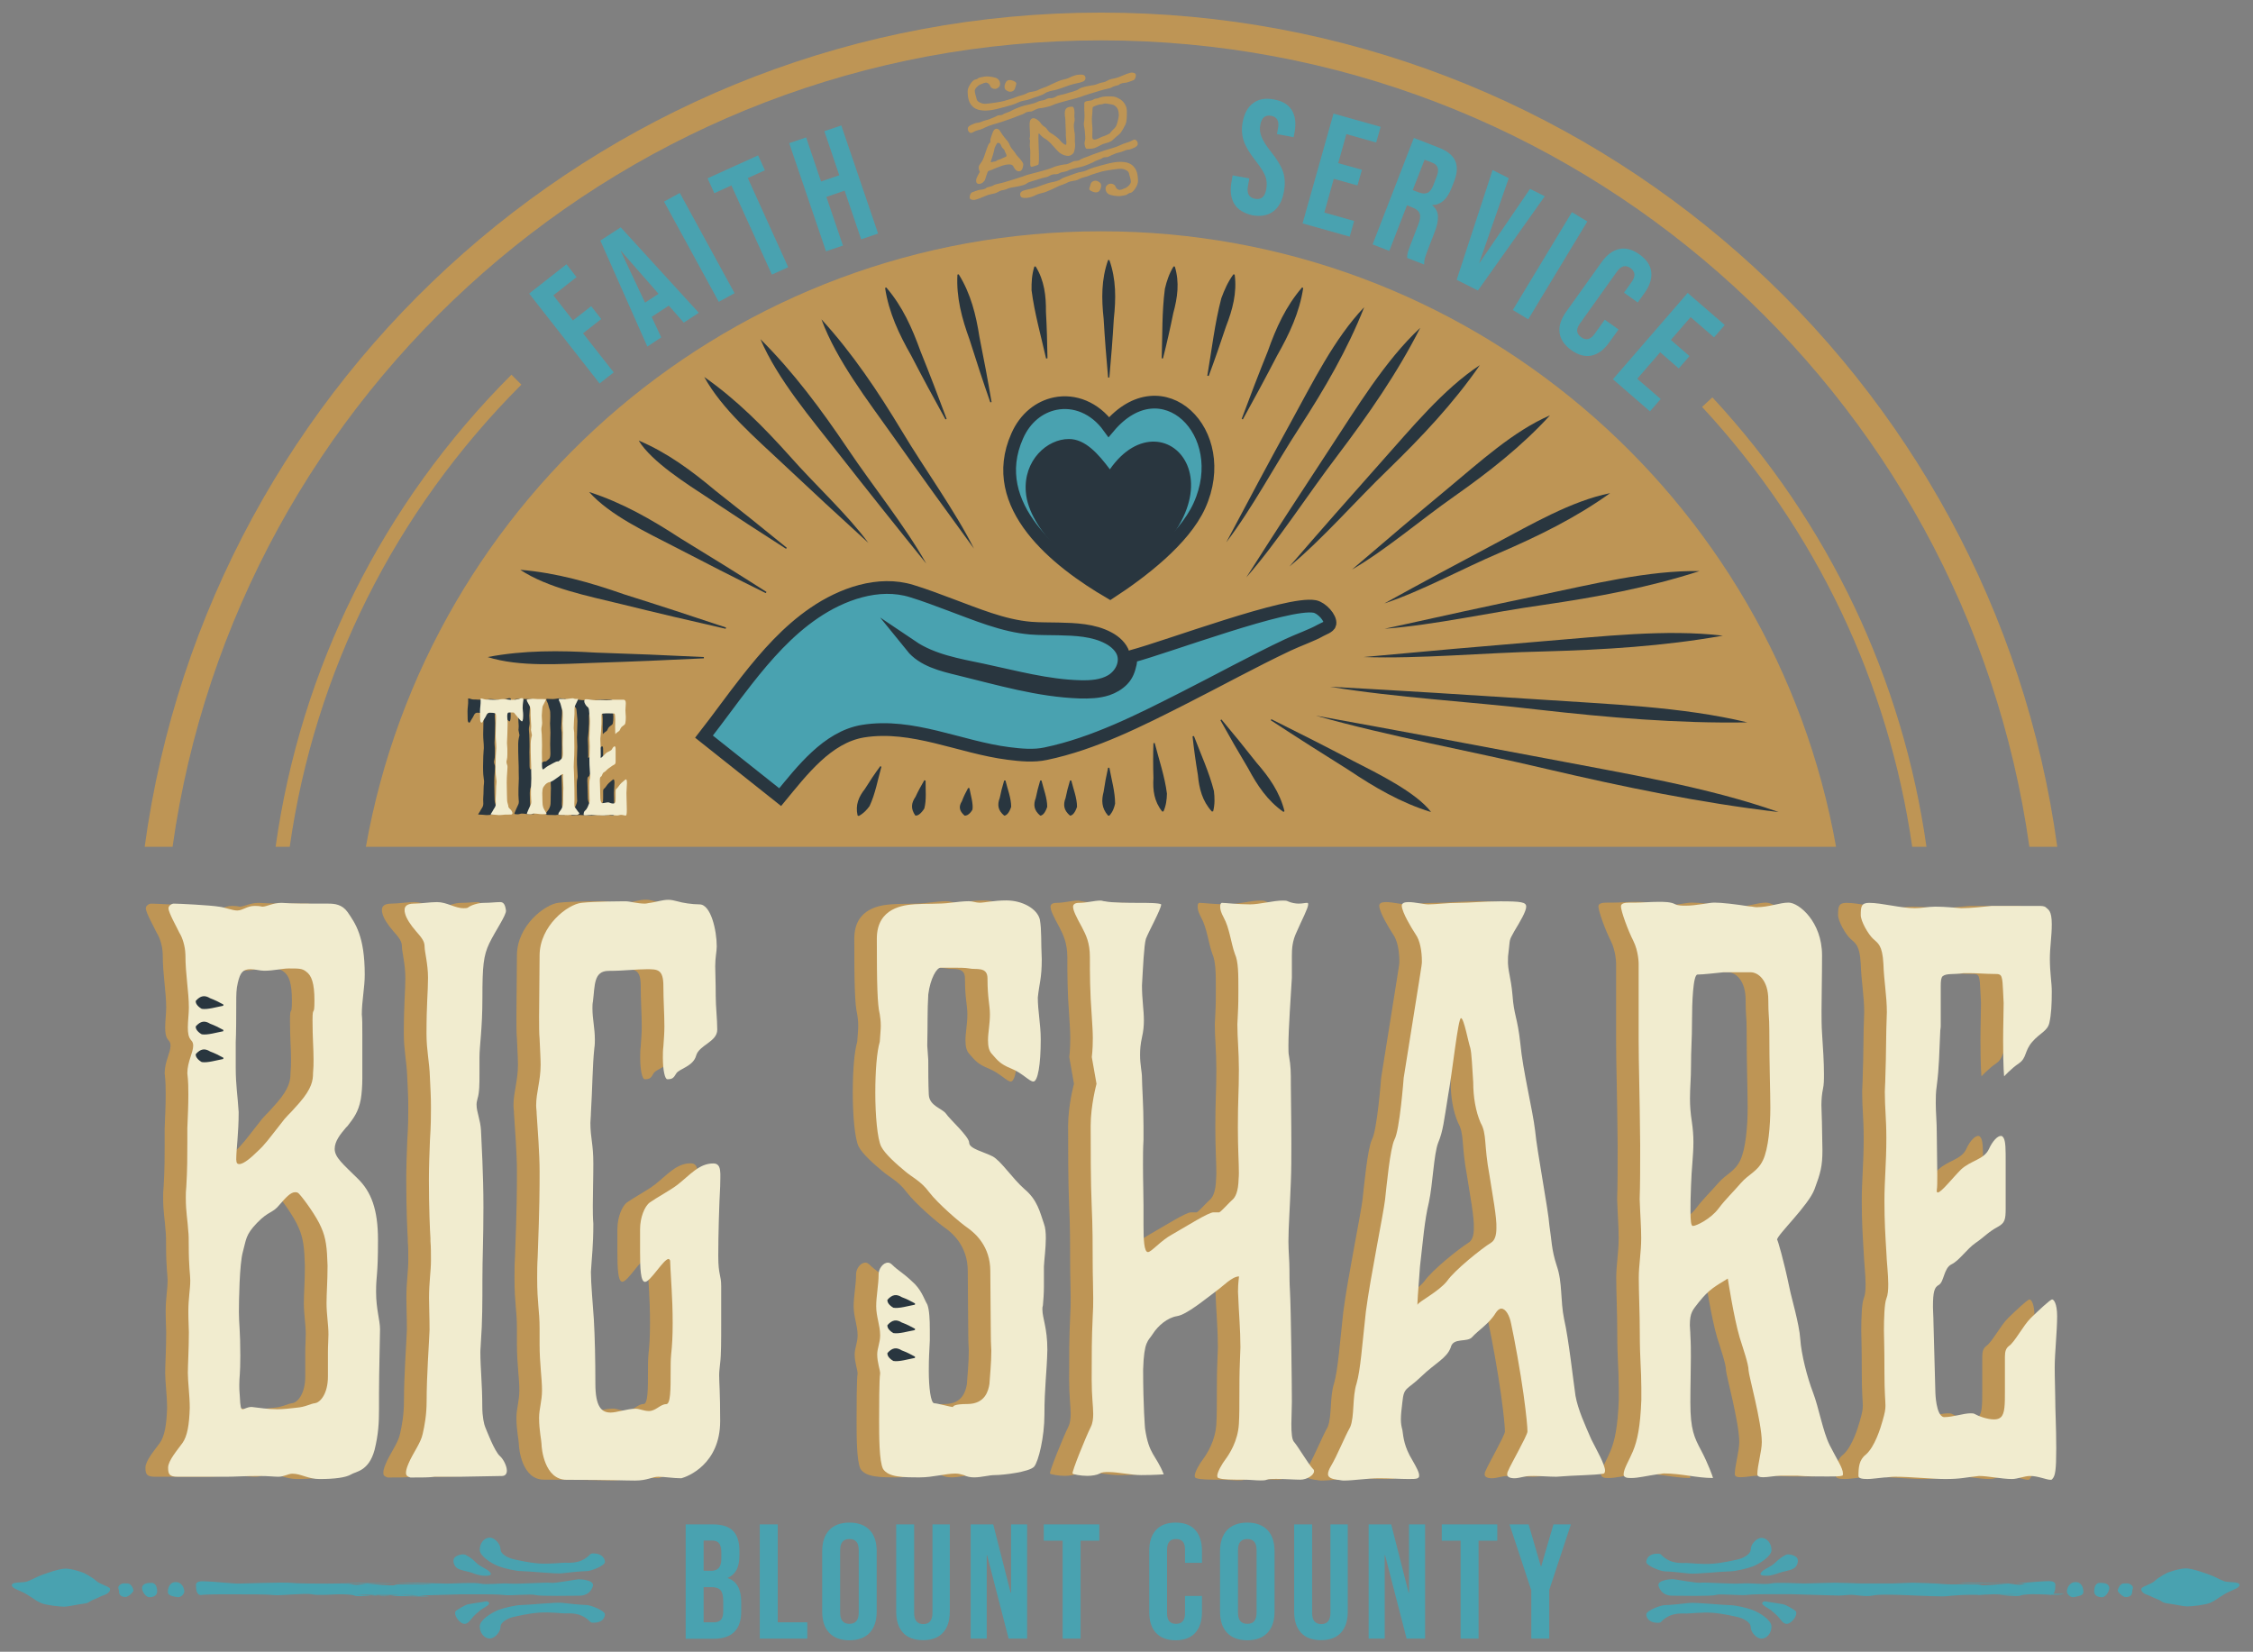 <?xml version="1.0" encoding="utf-8"?>
<!-- Generator: Adobe Illustrator 28.2.0, SVG Export Plug-In . SVG Version: 6.00 Build 0)  -->
<svg version="1.1" id="Layer_1" xmlns="http://www.w3.org/2000/svg" xmlns:xlink="http://www.w3.org/1999/xlink" x="0px" y="0px"
	 viewBox="0 0 176.91 129.69" style="enable-background:new 0 0 176.91 129.69;" xml:space="preserve"><rect x="0" y="0" width="176.91" height="129.69" fill="#808080" stroke="none"/>
<style type="text/css">
	.st0{fill:#BE9555;}
	.st1{fill:#F1ECCF;}
	.st2{fill:#49A2B0;}
	.st3{fill:#49A2B0;stroke:#29363F;stroke-miterlimit:10;}
	.st4{fill:#29363F;}
	.st5{fill:none;}
</style>
<path class="st0" d="M12.3,73.23c-0.19-0.42-0.85-1.56-0.85-1.92c0-0.18,0.23-0.36,0.42-0.36c0.39,0,2.82,0.12,3.55,0.24
	c0.5,0.06,1.04,0.3,1.43,0.3c0.43,0,0.77-0.36,1.35-0.36c0.19,0,0.35,0,0.62,0.06c0.35,0,0.81-0.3,1.51-0.3
	c0.7,0.06,2.32,0.06,2.94,0.06h0.73c0.5,0,1.08,0.06,1.51,0.66c0.62,0.9,1.35,1.92,1.35,4.92c0,1.02-0.23,2.04-0.23,3.12
	c0.04,0.36,0.04,0.78,0.04,1.56v3.48c0,0.54-0.04,1.14-0.12,1.62c-0.19,1.02-0.58,1.5-1.04,2.1l-0.12,0.12
	c-0.46,0.54-0.89,1.08-0.89,1.68c0,0.66,0.66,1.2,1.82,2.34c1.04,1.02,1.58,2.4,1.58,4.8c0,2.94-0.15,2.7-0.15,4.08
	c0,1.38,0.31,2.22,0.31,2.94s-0.08,3.3-0.08,4.98v1.26c0,1.08-0.04,1.98-0.35,3.24c-0.46,1.68-1.47,1.68-1.85,1.92
	c-0.39,0.24-1.27,0.36-2.47,0.36c-0.89,0-1.47-0.42-2.12-0.42c-0.35,0-0.66,0.24-1.12,0.24c-0.31,0-0.77-0.06-1.51-0.06
	c-1.12,0-1.89,0.06-2.55,0.06h-3.82c-0.66,0-0.77-0.18-0.77-0.72c0-0.54,0.73-1.38,1.12-1.92c0.39-0.54,0.54-1.44,0.58-2.76
	c0-0.96-0.15-2.04-0.15-2.76c0-0.6,0.08-1.86,0.08-3.18c0-0.42-0.04-0.84-0.04-1.62c0-1.08,0.15-1.74,0.15-2.46
	c0-0.48-0.12-0.96-0.12-2.82c0-0.36,0-0.78-0.04-1.08c-0.04-0.78-0.19-1.44-0.19-2.58c0-0.3,0-0.54,0.04-0.9
	c0.08-1.32,0.08-2.4,0.08-3.48v-1.08c0.04-0.96,0.08-1.8,0.08-2.64c0-0.48,0-1.02-0.08-1.68c0-0.9,0.46-1.62,0.46-2.16
	c0-0.18-0.04-0.3-0.15-0.42c-0.23-0.24-0.27-0.6-0.27-1.02c0-0.48,0.08-1.08,0.08-1.56c0-1.26-0.27-2.58-0.27-4.14
	C12.77,74.25,12.53,73.59,12.3,73.23z M17.02,91.4c0.35,0,0.97-0.54,1.39-0.96c0.66-0.6,0.93-1.02,1.74-2.04
	c0.77-1.02,0.54-0.6,1.58-1.8c1-1.14,1.08-1.8,1.08-2.34c0.04-0.42,0.04-0.72,0.04-1.08c0-0.9-0.08-1.68-0.08-3.06
	c0-1.26,0.15-0.18,0.15-1.56s-0.23-1.98-0.66-2.28c-0.31-0.24-0.54-0.24-1.35-0.24c-0.5,0-1.2,0.18-1.93,0.18
	c-0.35,0-0.7-0.12-1.08-0.12c-0.58,0-0.81,0.24-1,1.08c-0.12,0.48-0.12,0.96-0.12,1.56c0,2.82-0.04,2.82-0.04,3.06v2.04
	c0,1.38,0.15,2.16,0.23,3.48c0,1.68-0.19,2.94-0.19,3.72C16.78,91.34,16.86,91.4,17.02,91.4z M17.09,106.45
	c0,1.5-0.08,1.62-0.08,2.28c0,0.24,0,0.48,0.04,0.9c0.04,0.84,0.08,1.02,0.23,1.02c0.12,0,0.35-0.18,0.7-0.18
	c0.58,0.06,1.24,0.18,2.01,0.18c0.46,0,1-0.06,1.51-0.12c0.73-0.06,1.04-0.3,1.47-0.36c0.39-0.06,1-0.72,1-2.1v-1.92
	c0-0.54,0.04-0.96,0.04-1.38c0-0.78-0.15-1.56-0.15-2.46c0-0.78,0.08-1.68,0.08-2.94c-0.04-1.38-0.12-2.16-0.5-3
	c-0.35-0.84-1.35-2.22-1.74-2.64c-0.12-0.12-0.19-0.12-0.31-0.12c-0.35,0-0.73,0.42-1.2,0.96c-0.58,0.72-0.85,0.48-1.78,1.44
	s-0.85,1.32-1.12,2.28c-0.27,0.96-0.31,3.84-0.31,4.74S17.09,104.47,17.09,106.45z"/>
<path class="st0" d="M30.88,73.11c-0.42-0.48-0.77-1.02-0.85-1.38c-0.04-0.12-0.04-0.18-0.04-0.3c0-0.24,0.15-0.48,0.73-0.48
	c0.54,0,1.24-0.12,1.82-0.12c0.77,0,1.39,0.48,2.09,0.48c0.15,0,0.27,0,0.35-0.06c0.23-0.18,0.77-0.36,1.24-0.36
	c0.54,0,0.89-0.06,1.27-0.06c0.23,0,0.39,0.12,0.46,0.66c0.04,0.36-0.85,1.62-1.31,2.58s-0.54,1.8-0.54,4.26
	c0,2.46-0.23,3.78-0.23,4.68v1.32c0,0.72,0,1.44-0.15,1.92c-0.04,0.18-0.08,0.3-0.08,0.48c0,0.6,0.31,1.2,0.35,2.04
	c0.04,1.02,0.19,3.36,0.19,6s-0.08,3.96-0.08,5.7c0,1.74,0,3.3-0.12,4.92c0,0.24-0.04,0.48-0.04,0.78c0,1.26,0.15,2.52,0.15,4.26
	c0,0.84,0.15,1.44,0.23,1.62c0.08,0.18,0.73,1.92,1.16,2.28c0.27,0.24,0.54,0.78,0.54,1.14c0,0.24-0.12,0.42-0.39,0.42
	c-0.73,0-2.55,0.06-3.32,0.06h-1.97c-0.39,0.06-0.97,0.06-1.89,0.06c-0.19-0.06-0.35-0.12-0.35-0.36c0-0.18,0.04-0.36,0.19-0.72
	c0.35-0.84,0.97-1.62,1.12-2.34c0.15-0.66,0.31-1.5,0.31-2.58c0-1.98,0.19-4.5,0.23-5.58c0-1.08-0.04-1.8-0.04-2.52
	c0-1.26,0.15-2.1,0.15-2.94c0-0.54,0-1.08-0.04-1.5v-0.24c-0.04-0.6-0.12-2.4-0.12-4.56c0-1.02,0.04-2.1,0.08-3.12
	c0.08-1.2,0.08-1.98,0.08-2.58c0-0.96-0.04-1.38-0.08-2.34c-0.04-1.32-0.27-2.1-0.27-3.48c0-2.34,0.12-3.3,0.12-4.38
	c0-1.08-0.27-2.04-0.27-2.46S31.31,73.59,30.88,73.11z"/>
<path class="st0" d="M50.62,84.74c-0.19,0-0.35-0.72-0.35-1.68c0-0.3,0-0.6,0.04-0.9c0.04-0.54,0.08-1.08,0.08-1.56
	c0-1.02-0.08-2.04-0.08-3.18c0-1.32-0.46-1.32-1.31-1.32s-1.78,0.12-2.98,0.12s-1.08,1.14-1.24,2.4c-0.04,0.18-0.04,0.36-0.04,0.54
	c0,0.84,0.19,1.56,0.19,2.46c0,0.18,0,0.42-0.04,0.66c-0.15,1.38-0.15,3.18-0.27,5.1c0,0.3-0.04,0.54-0.04,0.78
	c0,1.2,0.23,1.62,0.23,3.18c0,1.26-0.04,2.28-0.04,3.3c0,0.48,0,0.96,0.04,1.44c0,1.74-0.12,2.58-0.19,3.78
	c0,0.9,0.15,2.52,0.23,3.72c0.08,1.38,0.12,3.18,0.12,5.04s0.5,2.28,1.2,2.28c0.5,0,1.27-0.3,1.97-0.3c0.31,0,0.62,0.18,1.04,0.18
	c0.54,0,0.89-0.54,1.35-0.54c0.35,0,0.35-1.14,0.35-2.58c0-0.48,0-0.9,0.04-1.32c0.08-0.72,0.12-1.44,0.12-2.46
	s-0.04-1.98-0.08-2.64c-0.08-1.26-0.12-2.28-0.12-2.28c-0.04-0.06-0.08-0.12-0.12-0.12c-0.39,0-1.43,1.8-1.85,1.8
	c-0.35,0-0.39-1.08-0.39-2.34v-1.8c0-0.9,0.35-1.8,0.77-2.1c0.5-0.36,1.62-0.96,2.16-1.38c1-0.78,1.7-1.68,2.82-1.68
	c0.7,0,0.54,0.84,0.54,1.8c-0.08,1.38-0.15,3.84-0.15,5.46c0,1.56,0.23,1.44,0.23,2.4v2.94c0,1.26,0,2.46-0.08,3.06
	c-0.04,0.42-0.08,0.66-0.08,0.96c0,0.6,0.08,1.32,0.08,3.6c0,3.42-2.59,4.38-3.05,4.5c-0.62,0-1.31-0.12-1.82-0.12
	c-0.46,0-0.85,0.3-1.82,0.3c-0.85,0-1.82-0.06-5.37-0.06c-1.74,0-1.97-2.46-1.97-2.82c0-0.24-0.19-1.08-0.19-2.04
	c0-0.72,0.23-1.32,0.23-2.16c0-0.96-0.19-2.1-0.19-3.6v-1.26c0-1.44-0.19-1.92-0.19-3.96c0-0.48,0-1.02,0.04-1.68
	c0.15-3.96,0.15-5.4,0.15-6.72s-0.15-3.3-0.23-4.5c0-0.24-0.04-0.42-0.04-0.66c0-1.02,0.35-1.92,0.35-3.18
	c0-0.48-0.04-1.08-0.08-2.04c-0.04-0.42-0.04-1.02-0.04-1.74c0-1.44,0.04-3.24,0.04-4.8c0-2.34,2.2-4.02,3.28-4.14
	c1.08-0.12,3.17-0.12,3.52-0.12c0.27,0,0.89,0.18,1.47,0.18c0.15,0,0.31-0.06,0.42-0.06c0.46-0.06,0.93-0.24,1.43-0.24
	c0.23,0,0.46,0.06,0.7,0.12c0.39,0.12,1.16,0.24,1.74,0.24c0.89,0,1.35,2.04,1.35,3.3c0,0.42-0.12,0.84-0.12,1.56
	c0,0.54,0.04,1.14,0.04,2.34c0,0.84,0.12,1.8,0.12,2.64c0,0.96-1.43,1.2-1.66,2.04c-0.23,0.84-1.31,1.02-1.55,1.38
	C51.13,84.62,51.05,84.74,50.62,84.74z"/>
<path class="st0" d="M75.81,81.68c0-0.6,0.15-1.26,0.15-2.04c0-0.72-0.19-1.26-0.19-2.82c0-0.96-0.93-0.66-1.43-0.78
	c-0.31-0.06-0.85-0.06-1.28-0.06c-0.97,0-0.97,0-0.97,0c-0.31,0-0.81,0.84-0.97,2.1c-0.08,1.32-0.04,2.34-0.08,4.02l0.08,1.14
	c0,0.78,0,1.86,0.04,2.7c0.04,0.9,1.04,1.08,1.35,1.5c0.27,0.42,1.82,1.8,1.82,2.28c0,0.48,1.16,0.72,1.85,1.08
	c0.66,0.36,1.55,1.74,2.51,2.58c1,0.84,1.2,1.8,1.51,2.7c0.12,0.3,0.15,0.72,0.15,1.14c0,0.78-0.12,1.62-0.15,2.22v1.56
	c0,0.54-0.04,1.08-0.08,1.5c-0.04,0.12-0.04,0.18-0.04,0.3c0,0.72,0.39,1.44,0.39,3.18c-0.04,1.8-0.23,2.94-0.23,5.1
	c0,1.74-0.46,3.66-0.81,4.08c-0.39,0.42-2.43,0.66-3.09,0.66c-0.46,0-1.04,0.18-1.62,0.18c-0.31,0-0.58-0.06-0.81-0.18
	c-0.19-0.06-0.42-0.12-0.66-0.12c-0.77,0-1.78,0.3-2.78,0.3c-1.31,0-2.47,0-2.9-0.66c-0.31-0.6-0.31-2.58-0.31-3.84
	c0-0.9,0-3.18,0.08-3.66c0-0.3-0.23-0.84-0.23-1.5c0-0.48,0.23-0.9,0.23-1.5c0-0.78-0.31-1.44-0.31-2.28c0-0.78,0.19-1.68,0.19-2.52
	c0-0.42,0.35-0.9,0.73-0.9c0.12,0,0.23,0.06,0.35,0.18c0.42,0.42,0.81,0.6,1.51,1.26c0.77,0.66,0.93,1.32,1.24,1.86
	c0.15,0.42,0.19,1.14,0.19,1.92v0.9c-0.04,1.02-0.08,1.14-0.08,2.4s0.15,2.52,0.43,2.52c0.23,0,1.31,0.3,1.47,0.3
	c0-0.06,0.08-0.24,1.12-0.24c1.43,0,1.66-1.08,1.74-1.56c0.04-0.66,0.15-1.62,0.15-2.64c0-0.24-0.04-0.48-0.04-1.26
	c0-1.32-0.04-3.24-0.04-4.98c0-1.92-1.16-2.94-1.74-3.36c-0.62-0.42-2.36-1.92-3.05-2.82c-0.66-0.9-1.39-1.2-1.93-1.68
	c-0.58-0.48-1.55-1.32-1.85-1.92s-0.46-2.46-0.46-4.2c0-1.74,0.12-3.24,0.35-4.02c0.04-0.6,0.08-0.96,0.08-1.26
	c0-0.36-0.04-0.66-0.08-0.9c-0.19-0.78-0.23-2.34-0.23-5.94c0-2.46,2.16-2.64,2.98-2.7c0.77-0.06,1.97,0,2.82-0.12
	c0.5-0.06,1.04-0.12,1.43-0.12c0.31,0,0.54,0.12,0.85,0.12c0.35,0,1.12-0.18,2.09-0.18c1.27,0,2.43,0.66,2.63,1.5
	c0.15,0.84,0.08,1.68,0.15,3.12c0,1.5-0.19,1.86-0.31,3c0,1.08,0.23,2.1,0.23,3.3c0,1.98-0.23,3.3-0.58,3.3
	c-0.31,0-0.85-0.66-1.74-1.02s-1.08-0.66-1.51-1.14C75.89,82.52,75.81,82.16,75.81,81.68z"/>
<path class="st0" d="M83.19,72.81c-0.46-0.84-0.7-1.32-0.7-1.62c0-0.18,0.15-0.3,0.46-0.3c0.62,0,1.2-0.18,1.7-0.18
	c0.12,0,0.23,0.06,0.35,0.06c0.54,0.12,2.05,0.12,2.67,0.12s1.58,0,1.74,0.12c0,0.36-1,2.16-1.2,2.7c-0.15,0.48-0.23,2.28-0.31,3.66
	c0,1.14,0.15,1.92,0.15,2.76c0,0.42-0.04,0.84-0.15,1.32c-0.12,0.54-0.15,0.96-0.15,1.38c0,0.78,0.15,1.32,0.15,1.8
	c0,0.6,0.12,2.16,0.12,3.84v1.02c-0.04,0.66-0.04,1.32-0.04,1.98c0,1.32,0.04,2.22,0.04,3.18v1.56c0,1.08,0.04,2.1,0.35,2.1
	c0.27,0,1-0.9,1.89-1.38c1.16-0.66,2.86-1.74,3.25-1.74h0.46c0.15-0.06,0.85-0.84,1-0.96c0.15-0.12,0.43-0.42,0.5-1.32
	c0-0.24,0.04-0.48,0.04-0.78c0-0.9-0.08-1.92-0.08-3.6c0-2.22,0.08-2.76,0.08-4.56c0-1.44-0.12-2.46-0.12-3.54
	c0-0.24,0.04-0.54,0.04-0.84c0.04-0.66,0.04-1.32,0.04-1.86c0-1.26,0-2.22-0.27-2.82c-0.31-0.84-0.42-2.04-0.89-2.88
	c-0.19-0.36-0.27-0.6-0.27-0.84c0-0.18,0.04-0.3,0.15-0.3c0.23,0,1.27,0.12,2.2,0.12c0.73,0,1.85-0.3,2.55-0.3
	c0.19,0,0.31,0,0.42,0.06c0.27,0.12,0.58,0.18,0.85,0.18s0.5-0.06,0.66-0.06c0.08,0,0.08,0.06,0.08,0.12c0,0.3-0.46,1.14-0.93,2.22
	c-0.31,0.66-0.35,1.26-0.35,1.8v1.74c-0.08,1.44-0.27,3.96-0.27,5.34c0,0.36,0,0.6,0.04,0.78c0.15,0.84,0.15,1.26,0.15,2.34
	c0,0.72,0.04,2.64,0.04,4.62c0,1.02,0,2.04-0.04,2.94c-0.08,2.16-0.19,3.6-0.19,4.68c0,0.78,0.08,1.5,0.08,2.22
	c0,0.48,0,1.02,0.04,1.68c0.08,1.38,0.15,7.32,0.15,8.69c0,0.6-0.04,1.2-0.04,1.74c0,0.72,0.04,1.26,0.23,1.44
	c0.31,0.36,1.12,1.74,1.47,2.1c0.08,0.06,0.08,0.12,0.08,0.18c0,0.3-0.54,0.66-1.08,0.66c-0.43,0-1.28-0.06-1.89-0.06
	c-0.31,0-0.58,0-0.73,0.06s-0.31,0.06-0.5,0.06c-0.39,0-0.81-0.06-1.39-0.06c-0.85,0-1.58,0-1.89-0.12c-0.08,0-0.12-0.12-0.12-0.18
	c0-0.3,0.39-0.96,0.62-1.26c0.31-0.42,1-1.44,1.08-2.82c0.04-0.66,0.04-1.44,0.04-2.28s0-1.68,0.04-2.64c0-0.36,0.04-0.72,0.04-1.08
	c0-1.44-0.12-2.58-0.19-4.38c0-0.72,0.08-1.08,0.08-1.2c-0.54,0-1.27,0.78-1.7,1.08c-0.97,0.72-2.4,1.92-3.17,2.04
	c-0.77,0.12-1.51,0.78-1.89,1.38s-0.7,0.54-0.77,2.82c0,2.88,0.15,4.62,0.15,4.62c0.31,2.1,0.85,2.04,1.47,3.6
	c0,0-0.73,0.06-1.78,0.06c-0.77,0-1.82-0.24-2.55-0.24c-0.27,0-0.54,0-0.7,0.12c-0.23,0.12-0.62,0.18-0.97,0.18
	c-0.54,0-1.12-0.12-1.16-0.18c-0.08-0.12,1.04-2.88,1.43-3.66c0.15-0.3,0.19-0.66,0.19-1.02c0-0.6-0.12-1.38-0.12-2.7
	c0-2.1,0-3.18,0.08-4.92c0.04-0.6,0.04-1.02,0.04-1.5c0-0.9-0.04-1.68-0.04-2.64c0-1.44,0-2.88-0.08-4.62
	c-0.08-1.74-0.08-4.62-0.08-6.24s0.46-3.3,0.46-3.3L83.96,83c0,0,0.08-0.54,0.08-1.5c0-0.48-0.04-1.02-0.08-1.68
	c-0.15-1.98-0.15-3.36-0.15-4.68C83.8,74.01,83.49,73.41,83.19,72.81z"/>
<path class="st0" d="M108.84,70.83c0.5,0,1.2,0.18,1.54,0.18c0.62,0,1.43-0.12,2.32-0.12c0.93,0,2.09-0.12,3.32-0.12
	c1.66,0,2.05,0.06,2.05,0.42s-0.46,1.14-0.93,1.92c-0.35,0.66-0.35,0.54-0.42,1.32c0,0.12-0.04,0.24-0.04,0.36
	c-0.04,0.24-0.04,0.36-0.04,0.54c-0.04,0.84,0.23,1.38,0.35,2.76c0.12,1.68,0.39,1.74,0.62,3.84c0.19,2.1,0.97,5.22,1.16,6.84
	c0.15,1.62,1.04,6.24,1.12,7.44c0.19,1.2,0.15,1.86,0.58,3.18c0.46,1.32,0.27,2.7,0.58,4.2c0.35,1.5,0.73,4.92,0.89,6
	c0.19,1.08,0.77,2.34,1.24,3.42c0.42,0.84,1.08,1.98,1.08,2.46c0,0.12-0.04,0.24-0.15,0.24c-0.58,0.12-2.28,0.12-3.67,0.24
	c-0.58,0-1.2-0.06-1.78-0.06c-0.27,0-0.5,0-0.77,0.06s-0.54,0.12-0.73,0.12c-0.39,0-0.62-0.12-0.58-0.36c0-0.06,0.04-0.18,0.08-0.24
	c0.19-0.48,1.47-2.7,1.51-3.06c0-0.36-0.08-1.26-0.31-2.94c-0.23-1.68-0.73-4.44-0.97-5.52c-0.12-0.66-0.43-1.2-0.77-1.2
	c-0.15,0-0.31,0.12-0.46,0.36c-0.46,0.78-1.39,1.38-1.82,1.86c-0.39,0.48-1.51,0-1.7,0.84c-0.31,0.84-1.2,1.2-2.32,2.28
	c-1.12,1.08-1.35,0.78-1.47,1.98c-0.08,0.66-0.12,1.02-0.12,1.38c0,0.3,0.04,0.54,0.12,0.84c0.08,0.6,0.15,1.32,0.77,2.34
	c0.31,0.54,0.58,1.02,0.54,1.26c0,0.12-0.04,0.12-0.12,0.18c-0.12,0.06-0.39,0.06-0.7,0.06c-0.62,0-1.55-0.06-2.32-0.06
	c-0.89,0-2.01,0.18-2.78,0.18c-0.19,0-0.35-0.06-0.5-0.06c-0.42-0.06-0.77-0.18-0.73-0.48c0-0.12,0.08-0.36,0.23-0.6
	c0.5-0.84,1.04-2.22,1.51-3.06c0.35-0.84,0.15-2.34,0.5-3.42c0.31-1.08,0.43-2.94,0.73-5.64c0.35-2.7,1.39-7.74,1.51-8.82
	c0.12-1.08,0.39-3.96,0.73-4.68c0.42-0.72,0.73-4.86,0.73-4.86c1.35-8.52,1.43-8.82,1.43-9.12c0-0.84-0.15-1.68-0.5-2.16
	c-0.35-0.54-1.04-1.68-1.08-2.22C108.3,70.89,108.53,70.83,108.84,70.83z M111.93,86.06c-0.31,1.92-0.39,2.76-0.77,3.66
	c-0.35,0.9-0.42,3.24-0.73,4.68c-0.35,1.44-0.46,3-0.7,5.04c-0.15,1.86-0.23,3.18-0.19,3c0.08-0.24,1.66-1.02,2.32-1.86
	c0.58-0.84,2.67-2.52,3.44-3c0.31-0.18,0.43-0.6,0.43-1.14c0.04-0.84-0.31-2.64-0.54-4.14c-0.46-2.46-0.19-3.24-0.7-4.14
	c-0.39-0.9-0.58-2.04-0.58-3.18c-0.08-1.14-0.12-2.28-0.23-2.7c-0.15-0.42-0.5-2.34-0.73-2.34S112.27,84.14,111.93,86.06z"/>
<path class="st0" d="M138.74,101.11c0.15,0.78,0.77,2.82,0.85,4.02c0.08,1.2,0.54,3,1,4.2c0.46,1.2,0.77,3.06,1.31,4.14
	c0.58,1.14,1.04,1.8,1.04,2.22c0,0.12,0,0.18-0.08,0.18c-0.15,0.06-0.58,0.06-1.12,0.06c-0.73,0-1.66,0-2.36-0.06h-1.35
	c-0.42,0-0.97,0.12-1.35,0.12c-0.27,0-0.46-0.06-0.46-0.24c0-0.66,0.35-1.8,0.35-2.52c0-1.56-1.04-5.28-1.04-5.64
	c0-0.48-0.42-1.68-0.7-2.58c-0.46-1.56-0.93-4.62-0.93-4.62c-0.97,0.6-1.47,0.84-2.28,1.86c-0.46,0.6-0.7,0.78-0.7,1.8
	c0,0.24,0.04,0.48,0.04,0.78c0.04,0.66,0.04,1.2,0.04,1.74c0,1.08-0.04,2.1-0.04,3.54c0,2.16,0.31,2.76,0.85,3.78
	c0.54,1.02,0.93,2.1,0.93,2.16c-1.27,0-2.51-0.36-3.86-0.36c-0.12,0-0.27,0.06-0.46,0.06c-0.85,0.12-1.55,0.3-2.09,0.3
	c-0.19,0-0.35,0-0.46-0.06c-0.12-0.06-0.15-0.12-0.15-0.24c0-0.42,0.46-1.14,0.73-1.8c0.35-0.84,0.58-1.92,0.66-4.02v-0.96
	c0-1.44-0.12-2.22-0.12-4.32c0-1.56-0.08-3.12-0.08-4.32c0-1.02,0.19-1.98,0.19-3.12c0-0.9-0.08-1.86-0.12-3.06
	c0.04-1.08,0.04-2.58,0.04-4.2c-0.04-4.5-0.12-6.3-0.12-8.28v-6c0,0,0-0.96-0.42-1.8c-0.43-0.84-0.97-2.34-0.97-2.7
	c0-0.24,0.27-0.3,0.73-0.3h0.5c0.43,0,1.08-0.06,1.7-0.06c0.46,0,0.97,0,1.31,0.18c0.23,0.12,0.54,0.12,0.85,0.12
	c0.85,0,1.82-0.24,2.24-0.24c0.58,0,1.62,0.12,2.78,0.3c0.19,0,0.35,0.06,0.54,0.06c0.97,0,1.82-0.36,2.51-0.36
	c0.81,0,2.63,1.5,2.63,4.14c0,1.8-0.04,3.12-0.04,4.32c0,0.6,0,1.2,0.04,1.8c0.08,1.2,0.15,2.28,0.15,3.18c0,0.48,0,0.84-0.08,1.2
	s-0.12,0.84-0.12,1.26c0,0.48,0.04,0.9,0.04,1.32c0,0.3,0.04,1.98,0.04,2.22c0,1.26-0.15,1.8-0.62,3.06
	c-0.46,1.26-2.94,3.6-2.94,3.96C137.81,97.33,138.27,98.89,138.74,101.11z M133.17,94.88c0.54-0.72,1.12-1.26,1.74-1.98
	s1.31-0.9,1.74-1.8c0.43-0.9,0.58-2.7,0.58-4.14c0-1.26-0.08-3.18-0.08-6.12c0-1.02-0.08-1.08-0.08-2.34c0-1.5-0.77-2.16-1.39-2.16
	h-2.12c-0.62,0.06-1.62,0.18-2.05,0.18c-0.35,0-0.43,2.22-0.43,3.66c0,1.5-0.08,2.1-0.08,3.6c0,0.9-0.08,1.62-0.08,2.46
	c0,0.6,0.04,1.14,0.15,1.86c0.08,0.54,0.12,1.08,0.12,1.56c0,1.08-0.15,2.1-0.19,3.48c-0.04,0.84-0.04,1.5-0.04,1.98
	c0,0.72,0.04,1.14,0.19,1.14C131.43,96.25,132.55,95.71,133.17,94.88z"/>
<path class="st0" d="M145.3,73.71c-0.39-0.36-0.97-1.38-0.97-1.86c0-0.66,0.04-0.96,0.66-0.96c0.97,0,2.51,0.42,3.59,0.42
	c0.54,0,1.04-0.12,1.55-0.12c0.39,0,0.73,0,2.09,0.12c0.77,0,1.78-0.12,2.4-0.18h3.63c0.27,0,0.5,0,0.62,0.12
	c0.19,0.18,0.46,0.24,0.46,1.32c0,0.96-0.15,1.8-0.15,2.7c0,1.14,0.15,1.86,0.15,2.58c0,1.02-0.04,1.8-0.19,2.46
	s-0.73,0.78-1.35,1.5c-0.62,0.72-0.43,1.26-1.04,1.68c-0.62,0.42-1.16,1.02-1.16,1.02s-0.08-0.6-0.08-2.82c0-1.2,0.04-2.1,0.04-2.94
	c-0.08-1.38-0.04-2.1-0.31-2.22c-0.08-0.06-0.27-0.06-0.54-0.06c-0.5,0-1.24-0.06-1.85-0.06h-0.43c-0.89,0.12-1.35,0-1.66,0.24
	c-0.12,0.12-0.15,0.36-0.15,0.78v3.12c0,0.18-0.04,0.3-0.04,0.48c-0.08,1.62-0.08,2.76-0.27,4.2c-0.08,0.54-0.08,0.96-0.08,1.38
	c0,0.78,0.08,1.44,0.08,2.4s0.04,2.28,0.04,3.3c0,0.48,0,0.9-0.04,1.14c0,0.12,0,0.18,0.08,0.18c0.27,0,1.16-1.14,1.82-1.8
	c0.77-0.72,1.82-0.78,2.2-1.62c0.27-0.6,0.66-1.02,0.93-1.02c0.12,0,0.15,0.06,0.23,0.18c0.15,0.3,0.15,0.9,0.15,1.86v3.66
	c0,0.9-0.08,1.14-0.62,1.44c-0.77,0.42-1.04,0.78-1.74,1.26c-0.7,0.48-1.27,1.38-1.89,1.68s-0.58,1.38-1,1.62
	c-0.35,0.18-0.46,0.54-0.46,1.74c0,0.36,0.04,0.72,0.04,1.2l0.15,5.52c0,0,0.04,1.8,0.66,1.92c0.73,0,1.55-0.3,2.09-0.3
	c0.12,0,0.27,0,0.35,0.06c0.31,0.18,1,0.42,1.51,0.42c0.23,0,0.42-0.06,0.54-0.18c0.31-0.3,0.31-1.02,0.31-2.04c0-1.08,0-1.92,0-2.7
	c0-0.42,0.08-0.66,0.31-0.84c0.46-0.3,1.12-1.62,1.74-2.22s1.51-1.44,1.66-1.44c0.12,0,0.39,0.3,0.39,1.32
	c0,1.2-0.19,2.88-0.19,4.02c0,0.96,0.04,1.74,0.04,2.34c0,1.08,0.08,2.28,0.08,4.02c0,1.74-0.08,2.16-0.31,2.4
	c-0.04,0.06-0.08,0.06-0.15,0.06c-0.31,0-0.97-0.3-1.58-0.3c-0.46,0-1,0.24-1.43,0.24c-0.81,0-1.89-0.24-2.59-0.24
	c-1.16,0.12-1.39,0.24-2.67,0.24c-1,0-2.7-0.18-3.94-0.18c-0.31,0-0.62,0.06-0.85,0.06c-0.62,0.06-1,0.12-1.31,0.12
	c-0.43,0-0.7-0.06-0.7-0.24c0-0.66,0.04-1.26,0.58-1.68c0.7-0.6,1.16-2.1,1.31-2.64c0.19-0.66,0.23-0.9,0.23-1.2
	c0-0.42-0.08-0.96-0.08-2.64c0-2.22-0.04-2.7-0.04-3.24c0-0.96,0.04-2.16,0.19-2.52c0.12-0.3,0.15-0.66,0.15-1.14
	c0-0.78-0.12-1.68-0.15-2.52c-0.08-1.32-0.15-2.4-0.15-4.02s0.15-2.94,0.15-4.92c0-1.56-0.12-2.34-0.12-3.66
	c0-0.3,0.04-0.66,0.04-1.08c0.08-2.1,0.04-3.24,0.12-5.16c0-1.26-0.23-2.46-0.27-3.78C146.03,74.19,145.69,74.07,145.3,73.71z"/>
<path class="st1" d="M14.08,73.23c-0.19-0.42-0.85-1.56-0.85-1.92c0-0.18,0.23-0.36,0.42-0.36c0.39,0,2.82,0.12,3.55,0.24
	c0.5,0.06,1.04,0.3,1.43,0.3c0.43,0,0.77-0.36,1.35-0.36c0.19,0,0.35,0,0.62,0.06c0.35,0,0.81-0.3,1.51-0.3
	c0.7,0.06,2.32,0.06,2.94,0.06h0.73c0.5,0,1.08,0.06,1.51,0.66c0.62,0.9,1.35,1.92,1.35,4.92c0,1.02-0.23,2.04-0.23,3.12
	c0.04,0.36,0.04,0.78,0.04,1.56v3.48c0,0.54-0.04,1.14-0.12,1.62c-0.19,1.02-0.58,1.5-1.04,2.1l-0.12,0.12
	c-0.46,0.54-0.89,1.08-0.89,1.68c0,0.66,0.66,1.2,1.82,2.34c1.04,1.02,1.58,2.4,1.58,4.8c0,2.94-0.15,2.7-0.15,4.08
	c0,1.38,0.31,2.22,0.31,2.94s-0.08,3.3-0.08,4.98v1.26c0,1.08-0.04,1.98-0.35,3.24c-0.46,1.68-1.47,1.68-1.85,1.92
	c-0.39,0.24-1.27,0.36-2.47,0.36c-0.89,0-1.47-0.42-2.12-0.42c-0.35,0-0.66,0.24-1.12,0.24c-0.31,0-0.77-0.06-1.51-0.06
	c-1.12,0-1.89,0.06-2.55,0.06h-3.82c-0.66,0-0.77-0.18-0.77-0.72c0-0.54,0.73-1.38,1.12-1.92c0.39-0.54,0.54-1.44,0.58-2.76
	c0-0.96-0.15-2.04-0.15-2.76c0-0.6,0.08-1.86,0.08-3.18c0-0.42-0.04-0.84-0.04-1.62c0-1.08,0.15-1.74,0.15-2.46
	c0-0.48-0.12-0.96-0.12-2.82c0-0.36,0-0.78-0.04-1.08c-0.04-0.78-0.19-1.44-0.19-2.58c0-0.3,0-0.54,0.04-0.9
	c0.08-1.32,0.08-2.4,0.08-3.48v-1.08c0.04-0.96,0.08-1.8,0.08-2.64c0-0.48,0-1.02-0.08-1.68c0-0.9,0.46-1.62,0.46-2.16
	c0-0.18-0.04-0.3-0.15-0.42c-0.23-0.24-0.27-0.6-0.27-1.02c0-0.48,0.08-1.08,0.08-1.56c0-1.26-0.27-2.58-0.27-4.14
	C14.54,74.25,14.31,73.59,14.08,73.23z M18.79,91.4c0.35,0,0.97-0.54,1.39-0.96c0.66-0.6,0.93-1.02,1.74-2.04
	c0.77-1.02,0.54-0.6,1.58-1.8c1-1.14,1.08-1.8,1.08-2.34c0.04-0.42,0.04-0.72,0.04-1.08c0-0.9-0.08-1.68-0.08-3.06
	c0-1.26,0.15-0.18,0.15-1.56s-0.23-1.98-0.66-2.28c-0.31-0.24-0.54-0.24-1.35-0.24c-0.5,0-1.2,0.18-1.93,0.18
	c-0.35,0-0.7-0.12-1.08-0.12c-0.58,0-0.81,0.24-1,1.08c-0.12,0.48-0.12,0.96-0.12,1.56c0,2.82-0.04,2.82-0.04,3.06v2.04
	c0,1.38,0.15,2.16,0.23,3.48c0,1.68-0.19,2.94-0.19,3.72C18.56,91.34,18.64,91.4,18.79,91.4z M18.87,106.45
	c0,1.5-0.08,1.62-0.08,2.28c0,0.24,0,0.48,0.04,0.9c0.04,0.84,0.08,1.02,0.23,1.02c0.12,0,0.35-0.18,0.7-0.18
	c0.58,0.06,1.24,0.18,2.01,0.18c0.46,0,1-0.06,1.51-0.12c0.73-0.06,1.04-0.3,1.47-0.36c0.39-0.06,1-0.72,1-2.1v-1.92
	c0-0.54,0.04-0.96,0.04-1.38c0-0.78-0.15-1.56-0.15-2.46c0-0.78,0.08-1.68,0.08-2.94c-0.04-1.38-0.12-2.16-0.5-3
	c-0.35-0.84-1.35-2.22-1.74-2.64c-0.12-0.12-0.19-0.12-0.31-0.12c-0.35,0-0.73,0.42-1.2,0.96c-0.58,0.72-0.85,0.48-1.78,1.44
	s-0.85,1.32-1.12,2.28c-0.27,0.96-0.31,3.84-0.31,4.74S18.87,104.47,18.87,106.45z"/>
<path class="st1" d="M32.66,73.11c-0.42-0.48-0.77-1.02-0.85-1.38c-0.04-0.12-0.04-0.18-0.04-0.3c0-0.24,0.15-0.48,0.73-0.48
	c0.54,0,1.24-0.12,1.82-0.12c0.77,0,1.39,0.48,2.09,0.48c0.15,0,0.27,0,0.35-0.06c0.23-0.18,0.77-0.36,1.24-0.36
	c0.54,0,0.89-0.06,1.27-0.06c0.23,0,0.39,0.12,0.46,0.66c0.04,0.36-0.85,1.62-1.31,2.58s-0.54,1.8-0.54,4.26
	c0,2.46-0.23,3.78-0.23,4.68v1.32c0,0.72,0,1.44-0.15,1.92c-0.04,0.18-0.08,0.3-0.08,0.48c0,0.6,0.31,1.2,0.35,2.04
	c0.04,1.02,0.19,3.36,0.19,6s-0.08,3.96-0.08,5.7c0,1.74,0,3.3-0.12,4.92c0,0.24-0.04,0.48-0.04,0.78c0,1.26,0.15,2.52,0.15,4.26
	c0,0.84,0.15,1.44,0.23,1.62c0.08,0.18,0.73,1.92,1.16,2.28c0.27,0.24,0.54,0.78,0.54,1.14c0,0.24-0.12,0.42-0.39,0.42
	c-0.73,0-2.55,0.06-3.32,0.06h-1.97c-0.39,0.06-0.97,0.06-1.89,0.06c-0.19-0.06-0.35-0.12-0.35-0.36c0-0.18,0.04-0.36,0.19-0.72
	c0.35-0.84,0.97-1.62,1.12-2.34c0.15-0.66,0.31-1.5,0.31-2.58c0-1.98,0.19-4.5,0.23-5.58c0-1.08-0.04-1.8-0.04-2.52
	c0-1.26,0.15-2.1,0.15-2.94c0-0.54,0-1.08-0.04-1.5v-0.24c-0.04-0.6-0.12-2.4-0.12-4.56c0-1.02,0.04-2.1,0.08-3.12
	c0.08-1.2,0.08-1.98,0.08-2.58c0-0.96-0.04-1.38-0.08-2.34c-0.04-1.32-0.27-2.1-0.27-3.48c0-2.34,0.12-3.3,0.12-4.38
	c0-1.08-0.27-2.04-0.27-2.46S33.08,73.59,32.66,73.11z"/>
<path class="st1" d="M52.4,84.74c-0.19,0-0.35-0.72-0.35-1.68c0-0.3,0-0.6,0.04-0.9c0.04-0.54,0.08-1.08,0.08-1.56
	c0-1.02-0.08-2.04-0.08-3.18c0-1.32-0.46-1.32-1.31-1.32S49,76.23,47.8,76.23s-1.08,1.14-1.24,2.4c-0.04,0.18-0.04,0.36-0.04,0.54
	c0,0.84,0.19,1.56,0.19,2.46c0,0.18,0,0.42-0.04,0.66c-0.15,1.38-0.15,3.18-0.27,5.1c0,0.3-0.04,0.54-0.04,0.78
	c0,1.2,0.23,1.62,0.23,3.18c0,1.26-0.04,2.28-0.04,3.3c0,0.48,0,0.96,0.04,1.44c0,1.74-0.12,2.58-0.19,3.78
	c0,0.9,0.15,2.52,0.23,3.72c0.08,1.38,0.12,3.18,0.12,5.04s0.5,2.28,1.2,2.28c0.5,0,1.27-0.3,1.97-0.3c0.31,0,0.62,0.18,1.04,0.18
	c0.54,0,0.89-0.54,1.35-0.54c0.35,0,0.35-1.14,0.35-2.58c0-0.48,0-0.9,0.04-1.32c0.08-0.72,0.12-1.44,0.12-2.46
	s-0.04-1.98-0.08-2.64c-0.08-1.26-0.12-2.28-0.12-2.28c-0.04-0.06-0.08-0.12-0.12-0.12c-0.39,0-1.43,1.8-1.85,1.8
	c-0.35,0-0.39-1.08-0.39-2.34v-1.8c0-0.9,0.35-1.8,0.77-2.1c0.5-0.36,1.62-0.96,2.16-1.38c1-0.78,1.7-1.68,2.82-1.68
	c0.7,0,0.54,0.84,0.54,1.8c-0.08,1.38-0.15,3.84-0.15,5.46c0,1.56,0.23,1.44,0.23,2.4v2.94c0,1.26,0,2.46-0.08,3.06
	c-0.04,0.42-0.08,0.66-0.08,0.96c0,0.6,0.08,1.32,0.08,3.6c0,3.42-2.59,4.38-3.05,4.5c-0.62,0-1.31-0.12-1.82-0.12
	c-0.46,0-0.85,0.3-1.82,0.3c-0.85,0-1.82-0.06-5.37-0.06c-1.74,0-1.97-2.46-1.97-2.82c0-0.24-0.19-1.08-0.19-2.04
	c0-0.72,0.23-1.32,0.23-2.16c0-0.96-0.19-2.1-0.19-3.6v-1.26c0-1.44-0.19-1.92-0.19-3.96c0-0.48,0-1.02,0.04-1.68
	c0.15-3.96,0.15-5.4,0.15-6.72s-0.15-3.3-0.23-4.5c0-0.24-0.04-0.42-0.04-0.66c0-1.02,0.35-1.92,0.35-3.18
	c0-0.48-0.04-1.08-0.08-2.04c-0.04-0.42-0.04-1.02-0.04-1.74c0-1.44,0.04-3.24,0.04-4.8c0-2.34,2.2-4.02,3.28-4.14
	c1.08-0.12,3.17-0.12,3.52-0.12c0.27,0,0.89,0.18,1.47,0.18c0.15,0,0.31-0.06,0.42-0.06c0.46-0.06,0.93-0.24,1.43-0.24
	c0.23,0,0.46,0.06,0.7,0.12c0.39,0.12,1.16,0.24,1.74,0.24c0.89,0,1.35,2.04,1.35,3.3c0,0.42-0.12,0.84-0.12,1.56
	c0,0.54,0.04,1.14,0.04,2.34c0,0.84,0.12,1.8,0.12,2.64c0,0.96-1.43,1.2-1.66,2.04c-0.23,0.84-1.31,1.02-1.55,1.38
	C52.9,84.62,52.82,84.74,52.4,84.74z"/>
<path class="st1" d="M77.58,81.68c0-0.6,0.15-1.26,0.15-2.04c0-0.72-0.19-1.26-0.19-2.82c0-0.96-0.93-0.66-1.43-0.78
	c-0.31-0.06-0.85-0.06-1.28-0.06c-0.97,0-0.97,0-0.97,0c-0.31,0-0.81,0.84-0.97,2.1c-0.08,1.32-0.04,2.34-0.08,4.02l0.08,1.14
	c0,0.78,0,1.86,0.04,2.7c0.04,0.9,1.04,1.08,1.35,1.5c0.27,0.42,1.82,1.8,1.82,2.28c0,0.48,1.16,0.72,1.85,1.08
	c0.66,0.36,1.55,1.74,2.51,2.58c1,0.84,1.2,1.8,1.51,2.7c0.12,0.3,0.15,0.72,0.15,1.14c0,0.78-0.12,1.62-0.15,2.22v1.56
	c0,0.54-0.04,1.08-0.08,1.5c-0.04,0.12-0.04,0.18-0.04,0.3c0,0.72,0.39,1.44,0.39,3.18c-0.04,1.8-0.23,2.94-0.23,5.1
	c0,1.74-0.46,3.66-0.81,4.08c-0.39,0.42-2.43,0.66-3.09,0.66c-0.46,0-1.04,0.18-1.62,0.18c-0.31,0-0.58-0.06-0.81-0.18
	c-0.19-0.06-0.42-0.12-0.66-0.12c-0.77,0-1.78,0.3-2.78,0.3c-1.31,0-2.47,0-2.9-0.66c-0.31-0.6-0.31-2.58-0.31-3.84
	c0-0.9,0-3.18,0.08-3.66c0-0.3-0.23-0.84-0.23-1.5c0-0.48,0.23-0.9,0.23-1.5c0-0.78-0.31-1.44-0.31-2.28c0-0.78,0.19-1.68,0.19-2.52
	c0-0.42,0.35-0.9,0.73-0.9c0.12,0,0.23,0.06,0.35,0.18c0.42,0.42,0.81,0.6,1.51,1.26c0.77,0.66,0.93,1.32,1.24,1.86
	c0.15,0.42,0.19,1.14,0.19,1.92v0.9c-0.04,1.02-0.08,1.14-0.08,2.4s0.15,2.52,0.43,2.52c0.23,0,1.31,0.3,1.47,0.3
	c0-0.06,0.08-0.24,1.12-0.24c1.43,0,1.66-1.08,1.74-1.56c0.04-0.66,0.15-1.62,0.15-2.64c0-0.24-0.04-0.48-0.04-1.26
	c0-1.32-0.04-3.24-0.04-4.98c0-1.92-1.16-2.94-1.74-3.36c-0.62-0.42-2.36-1.92-3.05-2.82c-0.66-0.9-1.39-1.2-1.93-1.68
	c-0.58-0.48-1.55-1.32-1.85-1.92s-0.46-2.46-0.46-4.2c0-1.74,0.12-3.24,0.35-4.02c0.04-0.6,0.08-0.96,0.08-1.26
	c0-0.36-0.04-0.66-0.08-0.9c-0.19-0.78-0.23-2.34-0.23-5.94c0-2.46,2.16-2.64,2.98-2.7c0.77-0.06,1.97,0,2.82-0.12
	c0.5-0.06,1.04-0.12,1.43-0.12c0.31,0,0.54,0.12,0.85,0.12c0.35,0,1.12-0.18,2.09-0.18c1.27,0,2.43,0.66,2.63,1.5
	c0.15,0.84,0.08,1.68,0.15,3.12c0,1.5-0.19,1.86-0.31,3c0,1.08,0.23,2.1,0.23,3.3c0,1.98-0.23,3.3-0.58,3.3
	c-0.31,0-0.85-0.66-1.74-1.02s-1.08-0.66-1.51-1.14C77.66,82.52,77.58,82.16,77.58,81.68z"/>
<path class="st1" d="M84.96,72.81c-0.46-0.84-0.7-1.32-0.7-1.62c0-0.18,0.15-0.3,0.46-0.3c0.62,0,1.2-0.18,1.7-0.18
	c0.12,0,0.23,0.06,0.35,0.06c0.54,0.12,2.05,0.12,2.67,0.12s1.58,0,1.74,0.12c0,0.36-1,2.16-1.2,2.7c-0.15,0.48-0.23,2.28-0.31,3.66
	c0,1.14,0.15,1.92,0.15,2.76c0,0.42-0.04,0.84-0.15,1.32c-0.12,0.54-0.15,0.96-0.15,1.38c0,0.78,0.15,1.32,0.15,1.8
	c0,0.6,0.12,2.16,0.12,3.84v1.02c-0.04,0.66-0.04,1.32-0.04,1.98c0,1.32,0.04,2.22,0.04,3.18v1.56c0,1.08,0.04,2.1,0.35,2.1
	c0.27,0,1-0.9,1.89-1.38c1.16-0.66,2.86-1.74,3.25-1.74h0.46c0.15-0.06,0.85-0.84,1-0.96c0.15-0.12,0.43-0.42,0.5-1.32
	c0-0.24,0.04-0.48,0.04-0.78c0-0.9-0.08-1.92-0.08-3.6c0-2.22,0.08-2.76,0.08-4.56c0-1.44-0.12-2.46-0.12-3.54
	c0-0.24,0.04-0.54,0.04-0.84c0.04-0.66,0.04-1.32,0.04-1.86c0-1.26,0-2.22-0.27-2.82c-0.31-0.84-0.42-2.04-0.89-2.88
	c-0.19-0.36-0.27-0.6-0.27-0.84c0-0.18,0.04-0.3,0.15-0.3c0.23,0,1.27,0.12,2.2,0.12c0.73,0,1.85-0.3,2.55-0.3
	c0.19,0,0.31,0,0.42,0.06c0.27,0.12,0.58,0.18,0.85,0.18s0.5-0.06,0.66-0.06c0.08,0,0.08,0.06,0.08,0.12c0,0.3-0.46,1.14-0.93,2.22
	c-0.31,0.66-0.35,1.26-0.35,1.8v1.74c-0.08,1.44-0.27,3.96-0.27,5.34c0,0.36,0,0.6,0.04,0.78c0.15,0.84,0.15,1.26,0.15,2.34
	c0,0.72,0.04,2.64,0.04,4.62c0,1.02,0,2.04-0.04,2.94c-0.08,2.16-0.19,3.6-0.19,4.68c0,0.78,0.08,1.5,0.08,2.22
	c0,0.48,0,1.02,0.04,1.68c0.08,1.38,0.15,7.32,0.15,8.69c0,0.6-0.04,1.2-0.04,1.74c0,0.72,0.04,1.26,0.23,1.44
	c0.31,0.36,1.12,1.74,1.47,2.1c0.08,0.06,0.08,0.12,0.08,0.18c0,0.3-0.54,0.66-1.08,0.66c-0.43,0-1.28-0.06-1.89-0.06
	c-0.31,0-0.58,0-0.73,0.06s-0.31,0.06-0.5,0.06c-0.39,0-0.81-0.06-1.39-0.06c-0.85,0-1.58,0-1.89-0.12c-0.08,0-0.12-0.12-0.12-0.18
	c0-0.3,0.39-0.96,0.62-1.26c0.31-0.42,1-1.44,1.08-2.82c0.04-0.66,0.04-1.44,0.04-2.28s0-1.68,0.04-2.64c0-0.36,0.04-0.72,0.04-1.08
	c0-1.44-0.12-2.58-0.19-4.38c0-0.72,0.08-1.08,0.08-1.2c-0.54,0-1.27,0.78-1.7,1.08c-0.97,0.72-2.4,1.92-3.17,2.04
	c-0.77,0.12-1.51,0.78-1.89,1.38s-0.7,0.54-0.77,2.82c0,2.88,0.15,4.62,0.15,4.62c0.31,2.1,0.85,2.04,1.47,3.6
	c0,0-0.73,0.06-1.78,0.06c-0.77,0-1.82-0.24-2.55-0.24c-0.27,0-0.54,0-0.7,0.12c-0.23,0.12-0.62,0.18-0.97,0.18
	c-0.54,0-1.12-0.12-1.16-0.18c-0.08-0.12,1.04-2.88,1.43-3.66c0.15-0.3,0.19-0.66,0.19-1.02c0-0.6-0.12-1.38-0.12-2.7
	c0-2.1,0-3.18,0.08-4.92c0.04-0.6,0.04-1.02,0.04-1.5c0-0.9-0.04-1.68-0.04-2.64c0-1.44,0-2.88-0.08-4.62
	c-0.08-1.74-0.08-4.62-0.08-6.24s0.46-3.3,0.46-3.3L85.73,83c0,0,0.08-0.54,0.08-1.5c0-0.48-0.04-1.02-0.08-1.68
	c-0.15-1.98-0.15-3.36-0.15-4.68C85.58,74.01,85.27,73.41,84.96,72.81z"/>
<path class="st1" d="M110.61,70.83c0.5,0,1.2,0.18,1.54,0.18c0.62,0,1.43-0.12,2.32-0.12c0.93,0,2.09-0.12,3.32-0.12
	c1.66,0,2.05,0.06,2.05,0.42s-0.46,1.14-0.93,1.92c-0.35,0.66-0.35,0.54-0.42,1.32c0,0.12-0.04,0.24-0.04,0.36
	c-0.04,0.24-0.04,0.36-0.04,0.54c-0.04,0.84,0.23,1.38,0.35,2.76c0.12,1.68,0.39,1.74,0.62,3.84c0.19,2.1,0.97,5.22,1.16,6.84
	c0.15,1.62,1.04,6.24,1.12,7.44c0.19,1.2,0.15,1.86,0.58,3.18c0.46,1.32,0.27,2.7,0.58,4.2c0.35,1.5,0.73,4.92,0.89,6
	c0.19,1.08,0.77,2.34,1.24,3.42c0.42,0.84,1.08,1.98,1.08,2.46c0,0.12-0.04,0.24-0.15,0.24c-0.58,0.12-2.28,0.12-3.67,0.24
	c-0.58,0-1.2-0.06-1.78-0.06c-0.27,0-0.5,0-0.77,0.06s-0.54,0.12-0.73,0.12c-0.39,0-0.62-0.12-0.58-0.36c0-0.06,0.04-0.18,0.08-0.24
	c0.19-0.48,1.47-2.7,1.51-3.06c0-0.36-0.08-1.26-0.31-2.94c-0.23-1.68-0.73-4.44-0.97-5.52c-0.12-0.66-0.43-1.2-0.77-1.2
	c-0.15,0-0.31,0.12-0.46,0.36c-0.46,0.78-1.39,1.38-1.82,1.86c-0.39,0.48-1.51,0-1.7,0.84c-0.31,0.84-1.2,1.2-2.32,2.28
	c-1.12,1.08-1.35,0.78-1.47,1.98c-0.08,0.66-0.12,1.02-0.12,1.38c0,0.3,0.04,0.54,0.12,0.84c0.08,0.6,0.15,1.32,0.77,2.34
	c0.31,0.54,0.58,1.02,0.54,1.26c0,0.12-0.04,0.12-0.12,0.18c-0.12,0.06-0.39,0.06-0.7,0.06c-0.62,0-1.55-0.06-2.32-0.06
	c-0.89,0-2.01,0.18-2.78,0.18c-0.19,0-0.35-0.06-0.5-0.06c-0.42-0.06-0.77-0.18-0.73-0.48c0-0.12,0.08-0.36,0.23-0.6
	c0.5-0.84,1.04-2.22,1.51-3.06c0.35-0.84,0.15-2.34,0.5-3.42c0.31-1.08,0.43-2.94,0.73-5.64c0.35-2.7,1.39-7.74,1.51-8.82
	c0.12-1.08,0.39-3.96,0.73-4.68c0.42-0.72,0.73-4.86,0.73-4.86c1.35-8.52,1.43-8.82,1.43-9.12c0-0.84-0.15-1.68-0.5-2.16
	c-0.35-0.54-1.04-1.68-1.08-2.22C110.07,70.89,110.3,70.83,110.61,70.83z M113.7,86.06c-0.31,1.92-0.39,2.76-0.77,3.66
	c-0.35,0.9-0.42,3.24-0.73,4.68c-0.35,1.44-0.46,3-0.7,5.04c-0.15,1.86-0.23,3.18-0.19,3c0.08-0.24,1.66-1.02,2.32-1.86
	c0.58-0.84,2.67-2.52,3.44-3c0.31-0.18,0.43-0.6,0.43-1.14c0.04-0.84-0.31-2.64-0.54-4.14c-0.46-2.46-0.19-3.24-0.7-4.14
	c-0.39-0.9-0.58-2.04-0.58-3.18c-0.08-1.14-0.12-2.28-0.23-2.7c-0.15-0.42-0.5-2.34-0.73-2.34S114.05,84.14,113.7,86.06z"/>
<path class="st1" d="M140.51,101.11c0.15,0.78,0.77,2.82,0.85,4.02c0.08,1.2,0.54,3,1,4.2c0.46,1.2,0.77,3.06,1.31,4.14
	c0.58,1.14,1.04,1.8,1.04,2.22c0,0.12,0,0.18-0.08,0.18c-0.15,0.06-0.58,0.06-1.12,0.06c-0.73,0-1.66,0-2.36-0.06h-1.35
	c-0.42,0-0.97,0.12-1.35,0.12c-0.27,0-0.46-0.06-0.46-0.24c0-0.66,0.35-1.8,0.35-2.52c0-1.56-1.04-5.28-1.04-5.64
	c0-0.48-0.42-1.68-0.7-2.58c-0.46-1.56-0.93-4.62-0.93-4.62c-0.97,0.6-1.47,0.84-2.28,1.86c-0.46,0.6-0.7,0.78-0.7,1.8
	c0,0.24,0.04,0.48,0.04,0.78c0.04,0.66,0.04,1.2,0.04,1.74c0,1.08-0.04,2.1-0.04,3.54c0,2.16,0.31,2.76,0.85,3.78
	c0.54,1.02,0.93,2.1,0.93,2.16c-1.27,0-2.51-0.36-3.86-0.36c-0.12,0-0.27,0.06-0.46,0.06c-0.85,0.12-1.55,0.3-2.09,0.3
	c-0.19,0-0.35,0-0.46-0.06c-0.12-0.06-0.15-0.12-0.15-0.24c0-0.42,0.46-1.14,0.73-1.8c0.35-0.84,0.58-1.92,0.66-4.02v-0.96
	c0-1.44-0.12-2.22-0.12-4.32c0-1.56-0.08-3.12-0.08-4.32c0-1.02,0.19-1.98,0.19-3.12c0-0.9-0.08-1.86-0.12-3.06
	c0.04-1.08,0.04-2.58,0.04-4.2c-0.04-4.5-0.12-6.3-0.12-8.28v-6c0,0,0-0.96-0.42-1.8c-0.43-0.84-0.97-2.34-0.97-2.7
	c0-0.24,0.27-0.3,0.73-0.3h0.5c0.43,0,1.08-0.06,1.7-0.06c0.46,0,0.97,0,1.31,0.18c0.23,0.12,0.54,0.12,0.85,0.12
	c0.85,0,1.82-0.24,2.24-0.24c0.58,0,1.62,0.12,2.78,0.3c0.19,0,0.35,0.06,0.54,0.06c0.97,0,1.82-0.36,2.51-0.36
	c0.81,0,2.63,1.5,2.63,4.14c0,1.8-0.04,3.12-0.04,4.32c0,0.6,0,1.2,0.04,1.8c0.08,1.2,0.15,2.28,0.15,3.18c0,0.48,0,0.84-0.08,1.2
	s-0.12,0.84-0.12,1.26c0,0.48,0.04,0.9,0.04,1.32c0,0.3,0.04,1.98,0.04,2.22c0,1.26-0.15,1.8-0.62,3.06
	c-0.46,1.26-2.94,3.6-2.94,3.96C139.58,97.33,140.05,98.89,140.51,101.11z M134.95,94.88c0.54-0.72,1.12-1.26,1.74-1.98
	s1.31-0.9,1.74-1.8c0.43-0.9,0.58-2.7,0.58-4.14c0-1.26-0.08-3.18-0.08-6.12c0-1.02-0.08-1.08-0.08-2.34c0-1.5-0.77-2.16-1.39-2.16
	h-2.12c-0.62,0.06-1.62,0.18-2.05,0.18c-0.35,0-0.43,2.22-0.43,3.66c0,1.5-0.08,2.1-0.08,3.6c0,0.9-0.08,1.62-0.08,2.46
	c0,0.6,0.04,1.14,0.15,1.86c0.08,0.54,0.12,1.08,0.12,1.56c0,1.08-0.15,2.1-0.19,3.48c-0.04,0.84-0.04,1.5-0.04,1.98
	c0,0.72,0.04,1.14,0.19,1.14C133.21,96.25,134.33,95.71,134.95,94.88z"/>
<path class="st1" d="M147.08,73.71c-0.39-0.36-0.97-1.38-0.97-1.86c0-0.66,0.04-0.96,0.66-0.96c0.97,0,2.51,0.42,3.59,0.42
	c0.54,0,1.04-0.12,1.55-0.12c0.39,0,0.73,0,2.09,0.12c0.77,0,1.78-0.12,2.4-0.18h3.63c0.27,0,0.5,0,0.62,0.12
	c0.19,0.18,0.46,0.24,0.46,1.32c0,0.96-0.15,1.8-0.15,2.7c0,1.14,0.15,1.86,0.15,2.58c0,1.02-0.04,1.8-0.19,2.46
	s-0.73,0.78-1.35,1.5c-0.62,0.72-0.42,1.26-1.04,1.68c-0.62,0.42-1.16,1.02-1.16,1.02s-0.08-0.6-0.08-2.82c0-1.2,0.04-2.1,0.04-2.94
	c-0.08-1.38-0.04-2.1-0.31-2.22c-0.08-0.06-0.27-0.06-0.54-0.06c-0.5,0-1.24-0.06-1.85-0.06h-0.43c-0.89,0.12-1.35,0-1.66,0.24
	c-0.12,0.12-0.15,0.36-0.15,0.78v3.12c0,0.18-0.04,0.3-0.04,0.48c-0.08,1.62-0.08,2.76-0.27,4.2c-0.08,0.54-0.08,0.96-0.08,1.38
	c0,0.78,0.08,1.44,0.08,2.4s0.04,2.28,0.04,3.3c0,0.48,0,0.9-0.04,1.14c0,0.12,0,0.18,0.08,0.18c0.27,0,1.16-1.14,1.82-1.8
	c0.77-0.72,1.82-0.78,2.2-1.62c0.27-0.6,0.66-1.02,0.93-1.02c0.12,0,0.15,0.06,0.23,0.18c0.15,0.3,0.15,0.9,0.15,1.86v3.66
	c0,0.9-0.08,1.14-0.62,1.44c-0.77,0.42-1.04,0.78-1.74,1.26c-0.7,0.48-1.27,1.38-1.89,1.68s-0.58,1.38-1,1.62
	c-0.35,0.18-0.46,0.54-0.46,1.74c0,0.36,0.04,0.72,0.04,1.2l0.15,5.52c0,0,0.04,1.8,0.66,1.92c0.73,0,1.55-0.3,2.09-0.3
	c0.12,0,0.27,0,0.35,0.06c0.31,0.18,1,0.42,1.51,0.42c0.23,0,0.42-0.06,0.54-0.18c0.31-0.3,0.31-1.02,0.31-2.04c0-1.08,0-1.92,0-2.7
	c0-0.42,0.08-0.66,0.31-0.84c0.46-0.3,1.12-1.62,1.74-2.22c0.62-0.6,1.51-1.44,1.66-1.44c0.12,0,0.39,0.3,0.39,1.32
	c0,1.2-0.19,2.88-0.19,4.02c0,0.96,0.04,1.74,0.04,2.34c0,1.08,0.08,2.28,0.08,4.02c0,1.74-0.08,2.16-0.31,2.4
	c-0.04,0.06-0.08,0.06-0.15,0.06c-0.31,0-0.97-0.3-1.58-0.3c-0.46,0-1,0.24-1.43,0.24c-0.81,0-1.89-0.24-2.59-0.24
	c-1.16,0.12-1.39,0.24-2.67,0.24c-1,0-2.7-0.18-3.94-0.18c-0.31,0-0.62,0.06-0.85,0.06c-0.62,0.06-1,0.12-1.31,0.12
	c-0.43,0-0.7-0.06-0.7-0.24c0-0.66,0.04-1.26,0.58-1.68c0.7-0.6,1.16-2.1,1.31-2.64c0.19-0.66,0.23-0.9,0.23-1.2
	c0-0.42-0.08-0.96-0.08-2.64c0-2.22-0.04-2.7-0.04-3.24c0-0.96,0.04-2.16,0.19-2.52c0.12-0.3,0.15-0.66,0.15-1.14
	c0-0.78-0.12-1.68-0.15-2.52c-0.08-1.32-0.15-2.4-0.15-4.02s0.15-2.94,0.15-4.92c0-1.56-0.12-2.34-0.12-3.66
	c0-0.3,0.04-0.66,0.04-1.08c0.08-2.1,0.04-3.24,0.12-5.16c0-1.26-0.23-2.46-0.27-3.78C147.81,74.19,147.46,74.07,147.08,73.71z"/>
<g>
	<path class="st2" d="M41.55,23.05l2.93-2.3l0.79,1.01l-1.82,1.43l1.54,1.97l1.43-1.12l0.79,1.01l-1.43,1.12l2.41,3.07l-1.11,0.87
		L41.55,23.05z"/>
	<path class="st2" d="M47.14,18.89l1.6-1.04l6.13,6.71l-1.18,0.77l-1.19-1.35L52.51,24l-1.34,0.88l0.75,1.61l-1.09,0.72L47.14,18.89
		z M51.71,23.07l-2.95-3.37l-0.02,0.01l1.91,4.05L51.71,23.07z"/>
	<path class="st2" d="M52.14,15.83l1.24-0.68l4.3,7.87l-1.24,0.68L52.14,15.83z"/>
	<path class="st2" d="M57.43,14.56l-1.34,0.61L55.56,14l3.97-1.8l0.53,1.17l-1.34,0.61l3.17,7l-1.28,0.58L57.43,14.56z"/>
	<path class="st2" d="M61.97,11.24l1.33-0.45l1.17,3.46l1.43-0.49l-1.17-3.46l1.33-0.45l2.89,8.49l-1.33,0.45l-1.3-3.82l-1.43,0.49
		l1.3,3.82l-1.33,0.45L61.97,11.24z"/>
	<path class="st2" d="M96.92,16.01c-0.27-0.45-0.35-1.03-0.22-1.74l0.09-0.5l1.31,0.24l-0.11,0.61c-0.1,0.57,0.08,0.9,0.56,0.99
		c0.24,0.04,0.43,0.01,0.57-0.11c0.15-0.12,0.25-0.33,0.31-0.64c0.07-0.37,0.04-0.71-0.07-1.02c-0.12-0.31-0.37-0.71-0.75-1.19
		c-0.48-0.61-0.8-1.14-0.95-1.59c-0.15-0.45-0.18-0.93-0.09-1.44c0.13-0.7,0.4-1.21,0.83-1.52c0.42-0.32,0.97-0.42,1.64-0.29
		c0.66,0.12,1.13,0.4,1.4,0.85c0.27,0.44,0.34,1.02,0.21,1.74l-0.07,0.37l-1.31-0.24l0.08-0.45c0.06-0.3,0.04-0.53-0.06-0.69
		s-0.25-0.26-0.48-0.3c-0.46-0.08-0.75,0.15-0.85,0.72c-0.06,0.32-0.03,0.63,0.1,0.94c0.12,0.31,0.37,0.7,0.75,1.18
		c0.49,0.61,0.8,1.14,0.95,1.59c0.14,0.45,0.16,0.96,0.06,1.51c-0.13,0.72-0.41,1.25-0.84,1.57c-0.43,0.32-0.98,0.42-1.66,0.3
		C97.67,16.74,97.19,16.46,96.92,16.01z"/>
	<path class="st2" d="M104.71,8.92l3.7,1.04l-0.35,1.23l-2.34-0.66l-0.64,2.28l1.86,0.52l-0.35,1.23l-1.86-0.52l-0.74,2.65
		l2.34,0.66l-0.35,1.23l-3.7-1.04L104.71,8.92z"/>
	<path class="st2" d="M111.02,10.83l1.95,0.76c0.68,0.26,1.11,0.61,1.3,1.05c0.19,0.44,0.16,0.98-0.1,1.63l-0.2,0.51
		c-0.34,0.87-0.84,1.31-1.5,1.32l-0.01,0.02c0.28,0.22,0.43,0.5,0.45,0.85s-0.07,0.77-0.26,1.26l-0.57,1.47
		c-0.09,0.24-0.16,0.44-0.2,0.59c-0.04,0.15-0.06,0.31-0.05,0.48l-1.34-0.52c0-0.15,0.02-0.29,0.05-0.42
		c0.03-0.13,0.11-0.34,0.23-0.65l0.59-1.53c0.15-0.38,0.19-0.67,0.12-0.87s-0.25-0.36-0.55-0.48l-0.45-0.18l-1.39,3.58l-1.31-0.51
		L111.02,10.83z M111.42,15.11c0.26,0.1,0.49,0.11,0.67,0.03c0.18-0.08,0.34-0.29,0.46-0.6l0.25-0.65c0.12-0.3,0.15-0.54,0.09-0.72
		c-0.06-0.18-0.2-0.31-0.43-0.4l-0.6-0.23l-0.93,2.39L111.42,15.11z"/>
	<path class="st2" d="M117.2,13.35l1.27,0.64l-2.31,6.63l0.02,0.01l3.96-5.8l1.16,0.58l-5.25,7.4l-1.67-0.84L117.2,13.35z"/>
	<path class="st2" d="M123.43,16.66l1.21,0.73L120,25.07l-1.21-0.73L123.43,16.66z"/>
	<path class="st2" d="M122.46,26.12c-0.07-0.52,0.11-1.06,0.51-1.63l2.8-3.92c0.41-0.57,0.87-0.91,1.38-1.02
		c0.51-0.11,1.04,0.04,1.59,0.43s0.86,0.85,0.92,1.37c0.06,0.52-0.11,1.06-0.51,1.63l-0.55,0.77l-1.08-0.77l0.6-0.84
		c0.32-0.45,0.29-0.81-0.09-1.09c-0.38-0.27-0.74-0.18-1.06,0.27l-2.91,4.08c-0.32,0.45-0.29,0.8,0.1,1.08
		c0.38,0.27,0.73,0.19,1.05-0.26l0.8-1.12l1.08,0.77l-0.74,1.03c-0.41,0.57-0.87,0.91-1.38,1.02c-0.51,0.11-1.04-0.04-1.59-0.43
		C122.83,27.09,122.53,26.64,122.46,26.12z"/>
	<path class="st2" d="M132.52,23l2.91,2.52l-0.84,0.97l-1.84-1.59l-1.55,1.79l1.46,1.27l-0.84,0.97l-1.46-1.27l-1.8,2.08l1.84,1.59
		l-0.84,0.97l-2.91-2.52L132.52,23z"/>
</g>
<path class="st0" d="M13.55,66.49c5.02-35.78,35.73-63.32,72.9-63.32c37.16,0,67.88,27.54,72.9,63.32h2.19
	c-5.03-36.99-36.72-65.5-75.09-65.5c-38.37,0-70.06,28.51-75.09,65.5H13.55z"/>
<path class="st0" d="M144.17,66.49c-4.87-27.47-28.85-48.33-57.72-48.33c-28.87,0-52.84,20.86-57.72,48.33H144.17z"/>
<path class="st3" d="M103.24,47.62c-2.1-0.41-11.62,3.19-14.36,3.91c-0.06,0.01-0.11,0.5-0.12,0.56c-0.11,0.49-0.25,0.92-0.61,1.29
	c-0.33,0.34-0.75,0.58-1.19,0.73c-0.7,0.23-1.45,0.25-2.19,0.23c-3.22-0.11-6.34-1.04-9.46-1.8c-1.36-0.33-2.84-0.69-3.72-1.78
	c1.63,1.1,3.63,1.44,5.55,1.84c2.55,0.54,5.1,1.25,7.7,1.31c0.83,0.02,1.71-0.04,2.42-0.46c0.71-0.42,1.19-1.28,0.95-2.1
	c-0.16-0.55-0.67-0.99-1.16-1.25c-1.18-0.64-2.63-0.69-3.94-0.72c-0.73-0.02-1.45,0-2.18-0.06c-2.17-0.18-4.31-1.1-6.34-1.85
	c-0.99-0.37-1.98-0.75-3-1.06c-2.61-0.81-5.5,0.24-7.66,1.72c-2.07,1.41-3.75,3.32-5.29,5.28c-1.15,1.46-2.22,2.97-3.36,4.43
	c2.99,2.38,2.99,2.38,5.98,4.75c1.7-2.06,3.71-4.72,6.5-5.18c3.9-0.63,7.63,1.27,11.43,1.75c0.93,0.12,1.98,0.22,2.91,0.02
	c3.8-0.79,7.43-2.64,10.86-4.38c2.73-1.38,5.41-2.86,8.18-4.17c0.76-0.36,1.92-0.77,2.54-1.13c0.2-0.12,0.7-0.27,0.75-0.52
	C104.51,48.52,103.79,47.73,103.24,47.62z"/>
<path class="st3" d="M82.86,31.69c1.48-0.3,3.1,0.3,4.21,1.84c4.18-4.96,9.72,0.41,7.11,6.17c-1.22,2.69-4.57,5.24-7.01,6.83
	c-4.17-2.43-9.73-6.82-7.3-12.29C80.5,32.8,81.63,31.94,82.86,31.69z"/>
<path class="st4" d="M83.94,34.47c1.28,0,2.31,1.18,3.21,2.38c4.36-6.27,11.85,2.3,0,9.4c-2.53-1.38-6.37-4.6-6.6-7.62
	C80.35,36.15,82.22,34.46,83.94,34.47z"/>
<path class="st0" d="M22.75,66.49C24.7,52.8,30.99,40.16,40.94,30.2l-0.78-0.78C30,39.58,23.6,52.5,21.64,66.49H22.75z"/>
<g>
	<g>
		<path class="st4" d="M36.8,54.84c0.08,0,0.21,0.07,0.35,0.08c0.19,0,0.24,0,0.3,0.01c0.08,0.01,0.16,0.01,0.24,0.01h0.24
			c0.18,0,0.26-0.01,0.43-0.04c0.05-0.01,0.09-0.01,0.15-0.01c0.13,0,0.28,0.02,0.51,0.05c0.06,0.01,0.14,0.01,0.2,0.01
			c0.21,0,0.43-0.04,0.51-0.06c0.08-0.02,0.17-0.07,0.26-0.07c0.03,0,0.05,0,0.08,0.01c0.03,0.01,0.05,0.05,0.05,0.1
			c0,0.11-0.06,0.27-0.06,0.68c0,0.15,0.04,0.3,0.04,0.5c0,0.19,0,0.53-0.1,0.53c-0.1,0-0.57-0.63-0.62-0.68
			c-0.02-0.02-0.08-0.02-0.16-0.02c-0.09,0-0.2,0-0.27,0.01c-0.08,0.01-0.1,0.13-0.1,0.31c0,0.1,0.01,0.21,0.02,0.31
			c0.01,0.07,0.01,0.15,0.01,0.22c0,0.25-0.02,0.56-0.02,0.82s-0.03,0.5-0.03,0.71c0,0.06,0,0.13,0.01,0.19
			c0.02,0.21,0.02,0.3,0.02,0.42v0.28c0,0.17-0.01,0.34-0.04,0.45c-0.02,0.05-0.03,0.11-0.03,0.16c0,0.07,0.02,0.15,0.05,0.23
			c0.02,0.04,0.03,0.1,0.03,0.17c0,0.16-0.03,0.41-0.05,0.82c-0.01,0.12-0.01,0.25-0.01,0.4c0,0.58,0.03,1.28,0.03,1.4
			c0,0.18,0.1,0.35,0.1,0.51c0.03,0.12,0.18,0.19,0.25,0.31c0.03,0.06,0.07,0.13,0.07,0.19c0,0.05-0.03,0.08-0.07,0.1
			c-0.05,0.01-0.14,0.01-0.24,0.01h-0.25c-0.1,0-0.25,0.04-0.51,0.04c-0.19-0.02-0.41-0.04-0.57-0.04c-0.05,0-0.07-0.01-0.07-0.02
			c0-0.04,0.09-0.13,0.15-0.25c0.08-0.18,0.22-0.31,0.24-0.47c0.01-0.04,0.01-0.07,0.01-0.12c0-0.08-0.01-0.19-0.01-0.33
			c0-0.07,0-0.15,0.01-0.23c0.03-0.34,0.01-0.62,0.03-0.81c0.01-0.12,0.03-0.24,0.03-0.36c0-0.07-0.01-0.13-0.02-0.19
			c-0.03-0.17-0.06-0.44-0.06-0.98s0.03-1.2,0.05-1.34c0.01-0.05,0.01-0.11,0.01-0.18c0-0.15-0.01-0.31-0.03-0.54
			c-0.01-0.12-0.02-0.29-0.02-0.47c0-0.33,0.02-0.73,0.02-1.04c0.01-0.13,0.01-0.24,0.01-0.33c0-0.22-0.03-0.28-0.1-0.3
			c-0.08-0.02-0.14-0.04-0.4-0.04c-0.2,0-0.27,0.23-0.31,0.31c-0.04,0.08-0.2,0.3-0.24,0.41c-0.02,0.05-0.05,0.06-0.08,0.06
			c-0.06,0-0.12-0.07-0.12-0.29c0-0.18-0.01-0.44-0.01-0.6c0-0.21,0.01-0.16,0.03-0.42c0.02-0.16,0.02-0.25,0.02-0.53
			C36.74,54.85,36.76,54.84,36.8,54.84z"/>
		<path class="st4" d="M40.53,55.29c-0.1-0.17-0.15-0.27-0.15-0.33c0-0.04,0.03-0.06,0.1-0.06c0.13,0,0.26-0.04,0.37-0.04
			c0.03,0,0.05,0.01,0.08,0.01c0.12,0.02,0.45,0.02,0.58,0.02c0.13,0,0.35,0,0.38,0.02c0,0.07-0.22,0.44-0.26,0.54
			c-0.03,0.1-0.05,0.46-0.07,0.74c0,0.23,0.03,0.39,0.03,0.56c0,0.08-0.01,0.17-0.03,0.27c-0.03,0.11-0.03,0.19-0.03,0.28
			c0,0.16,0.03,0.27,0.03,0.36c0,0.12,0.02,0.44,0.02,0.77v0.21c-0.01,0.13-0.01,0.27-0.01,0.4c0,0.27,0.01,0.45,0.01,0.64v0.31
			c0,0.22,0.01,0.42,0.08,0.42c0.06,0,0.22-0.18,0.41-0.28c0.25-0.13,0.62-0.35,0.71-0.35h0.1c0.03-0.01,0.19-0.17,0.22-0.19
			c0.03-0.02,0.09-0.08,0.11-0.27c0-0.05,0.01-0.1,0.01-0.16c0-0.18-0.02-0.39-0.02-0.73c0-0.45,0.02-0.56,0.02-0.92
			c0-0.29-0.03-0.5-0.03-0.71c0-0.05,0.01-0.11,0.01-0.17c0.01-0.13,0.01-0.27,0.01-0.38c0-0.25,0-0.45-0.06-0.57
			c-0.07-0.17-0.09-0.41-0.19-0.58c-0.04-0.07-0.06-0.12-0.06-0.17c0-0.04,0.01-0.06,0.03-0.06c0.05,0,0.28,0.02,0.48,0.02
			c0.16,0,0.41-0.06,0.56-0.06c0.04,0,0.07,0,0.09,0.01c0.06,0.02,0.13,0.04,0.19,0.04s0.11-0.01,0.14-0.01
			c0.02,0,0.02,0.01,0.02,0.02c0,0.06-0.1,0.23-0.2,0.45c-0.07,0.13-0.08,0.25-0.08,0.36v0.35c-0.02,0.29-0.06,0.8-0.06,1.08
			c0,0.07,0,0.12,0.01,0.16c0.03,0.17,0.03,0.25,0.03,0.47c0,0.15,0.01,0.53,0.01,0.93c0,0.21,0,0.41-0.01,0.59
			c-0.02,0.44-0.04,0.73-0.04,0.94c0,0.16,0.02,0.3,0.02,0.45c0,0.1,0,0.21,0.01,0.34c0.02,0.28,0.03,1.48,0.03,1.75
			c0,0.12-0.01,0.24-0.01,0.35c0,0.15,0.01,0.25,0.05,0.29c0.07,0.07,0.24,0.35,0.32,0.42c0.02,0.01,0.02,0.02,0.02,0.04
			c0,0.06-0.12,0.13-0.24,0.13c-0.09,0-0.28-0.01-0.41-0.01c-0.07,0-0.13,0-0.16,0.01s-0.07,0.01-0.11,0.01
			c-0.08,0-0.18-0.01-0.3-0.01c-0.19,0-0.35,0-0.41-0.02c-0.02,0-0.02-0.02-0.02-0.04c0-0.06,0.08-0.19,0.13-0.25
			c0.07-0.08,0.22-0.29,0.24-0.57c0.01-0.13,0.01-0.29,0.01-0.46s0-0.34,0.01-0.53c0-0.07,0.01-0.15,0.01-0.22
			c0-0.29-0.03-0.52-0.04-0.88c0-0.15,0.02-0.22,0.02-0.24c-0.12,0-0.28,0.16-0.37,0.22c-0.21,0.15-0.52,0.39-0.69,0.41
			c-0.17,0.02-0.33,0.16-0.41,0.28s-0.15,0.11-0.17,0.57c0,0.58,0.03,0.93,0.03,0.93c0.07,0.42,0.19,0.41,0.32,0.73
			c0,0-0.16,0.01-0.39,0.01c-0.17,0-0.4-0.05-0.56-0.05c-0.06,0-0.12,0-0.15,0.02c-0.05,0.02-0.13,0.04-0.21,0.04
			c-0.12,0-0.24-0.02-0.25-0.04c-0.02-0.02,0.23-0.58,0.31-0.74c0.03-0.06,0.04-0.13,0.04-0.21c0-0.12-0.03-0.28-0.03-0.54
			c0-0.42,0-0.64,0.02-0.99c0.01-0.12,0.01-0.21,0.01-0.3c0-0.18-0.01-0.34-0.01-0.53c0-0.29,0-0.58-0.02-0.93
			c-0.02-0.35-0.02-0.93-0.02-1.26c0-0.33,0.1-0.67,0.1-0.67l-0.08-0.42c0,0,0.02-0.11,0.02-0.3c0-0.1-0.01-0.21-0.02-0.34
			c-0.03-0.4-0.03-0.68-0.03-0.94C40.66,55.53,40.59,55.41,40.53,55.29z"/>
		<path class="st4" d="M45.11,55.47c-0.08-0.07-0.21-0.28-0.21-0.38c0-0.13,0.01-0.19,0.14-0.19c0.21,0,0.55,0.08,0.78,0.08
			c0.12,0,0.23-0.02,0.34-0.02c0.08,0,0.16,0,0.46,0.02c0.17,0,0.39-0.02,0.52-0.04h0.79c0.06,0,0.11,0,0.13,0.02
			c0.04,0.04,0.1,0.05,0.1,0.27c0,0.19-0.03,0.36-0.03,0.54c0,0.23,0.03,0.38,0.03,0.52c0,0.21-0.01,0.36-0.04,0.5
			s-0.16,0.16-0.3,0.3c-0.13,0.15-0.09,0.25-0.23,0.34c-0.14,0.08-0.25,0.21-0.25,0.21s-0.02-0.12-0.02-0.57
			c0-0.24,0.01-0.42,0.01-0.59c-0.02-0.28-0.01-0.42-0.07-0.45c-0.02-0.01-0.06-0.01-0.12-0.01c-0.11,0-0.27-0.01-0.41-0.01h-0.09
			c-0.19,0.02-0.3,0-0.36,0.05c-0.03,0.02-0.03,0.07-0.03,0.16v0.63c0,0.04-0.01,0.06-0.01,0.1c-0.02,0.33-0.02,0.56-0.06,0.85
			c-0.02,0.11-0.02,0.19-0.02,0.28c0,0.16,0.02,0.29,0.02,0.48c0,0.19,0.01,0.46,0.01,0.67c0,0.1,0,0.18-0.01,0.23
			c0,0.02,0,0.04,0.02,0.04c0.06,0,0.25-0.23,0.4-0.36c0.17-0.15,0.4-0.16,0.48-0.33c0.06-0.12,0.14-0.21,0.2-0.21
			c0.03,0,0.03,0.01,0.05,0.04c0.03,0.06,0.03,0.18,0.03,0.38v0.74c0,0.18-0.02,0.23-0.13,0.29c-0.17,0.08-0.23,0.16-0.38,0.25
			s-0.28,0.28-0.41,0.34c-0.13,0.06-0.13,0.28-0.22,0.33c-0.08,0.04-0.1,0.11-0.1,0.35c0,0.07,0.01,0.15,0.01,0.24l0.03,1.11
			c0,0,0.01,0.36,0.14,0.39c0.16,0,0.34-0.06,0.46-0.06c0.03,0,0.06,0,0.08,0.01c0.07,0.04,0.22,0.08,0.33,0.08
			c0.05,0,0.09-0.01,0.12-0.04c0.07-0.06,0.07-0.21,0.07-0.41c0-0.22,0-0.39,0-0.54c0-0.08,0.02-0.13,0.07-0.17
			c0.1-0.06,0.24-0.33,0.38-0.45c0.14-0.12,0.33-0.29,0.36-0.29c0.03,0,0.08,0.06,0.08,0.27c0,0.24-0.04,0.58-0.04,0.81
			c0,0.19,0.01,0.35,0.01,0.47c0,0.22,0.02,0.46,0.02,0.81s-0.02,0.44-0.07,0.48c-0.01,0.01-0.02,0.01-0.03,0.01
			c-0.07,0-0.21-0.06-0.35-0.06c-0.1,0-0.22,0.05-0.31,0.05c-0.18,0-0.41-0.05-0.56-0.05c-0.25,0.02-0.3,0.05-0.58,0.05
			c-0.22,0-0.59-0.04-0.86-0.04c-0.07,0-0.13,0.01-0.19,0.01c-0.13,0.01-0.22,0.02-0.29,0.02c-0.09,0-0.15-0.01-0.15-0.05
			c0-0.13,0.01-0.25,0.13-0.34c0.15-0.12,0.25-0.42,0.29-0.53c0.04-0.13,0.05-0.18,0.05-0.24c0-0.08-0.02-0.19-0.02-0.53
			c0-0.45-0.01-0.54-0.01-0.65c0-0.19,0.01-0.44,0.04-0.51c0.02-0.06,0.03-0.13,0.03-0.23c0-0.16-0.03-0.34-0.03-0.51
			c-0.02-0.27-0.03-0.48-0.03-0.81s0.03-0.59,0.03-0.99c0-0.31-0.03-0.47-0.03-0.74c0-0.06,0.01-0.13,0.01-0.22
			c0.02-0.42,0.01-0.65,0.03-1.04c0-0.25-0.05-0.5-0.06-0.76C45.27,55.57,45.19,55.54,45.11,55.47z"/>
	</g>
	<g>
		<g>
			<path class="st1" d="M37.78,54.84c0.08,0,0.21,0.07,0.35,0.08c0.19,0,0.24,0,0.3,0.01c0.08,0.01,0.16,0.01,0.24,0.01h0.24
				c0.18,0,0.26-0.01,0.43-0.04c0.05-0.01,0.09-0.01,0.15-0.01c0.13,0,0.28,0.02,0.51,0.05c0.06,0.01,0.14,0.01,0.2,0.01
				c0.21,0,0.43-0.04,0.51-0.06c0.08-0.02,0.17-0.07,0.26-0.07c0.03,0,0.05,0,0.08,0.01c0.03,0.01,0.05,0.05,0.05,0.1
				c0,0.11-0.06,0.27-0.06,0.68c0,0.15,0.04,0.3,0.04,0.5c0,0.19,0,0.53-0.1,0.53c-0.1,0-0.57-0.63-0.62-0.68
				c-0.02-0.02-0.08-0.02-0.16-0.02c-0.09,0-0.2,0-0.27,0.01c-0.08,0.01-0.1,0.13-0.1,0.31c0,0.1,0.01,0.21,0.02,0.31
				c0.01,0.07,0.01,0.15,0.01,0.22c0,0.25-0.02,0.56-0.02,0.82s-0.03,0.5-0.03,0.71c0,0.06,0,0.13,0.01,0.19
				c0.02,0.21,0.02,0.3,0.02,0.42v0.28c0,0.17-0.01,0.34-0.04,0.45c-0.02,0.05-0.03,0.11-0.03,0.16c0,0.07,0.02,0.15,0.05,0.23
				c0.02,0.04,0.03,0.1,0.03,0.17c0,0.16-0.03,0.41-0.05,0.82c-0.01,0.12-0.01,0.25-0.01,0.4c0,0.58,0.03,1.28,0.03,1.4
				c0,0.18,0.1,0.35,0.1,0.51c0.03,0.12,0.18,0.19,0.25,0.31c0.03,0.06,0.07,0.13,0.07,0.19c0,0.05-0.03,0.08-0.07,0.1
				c-0.05,0.01-0.14,0.01-0.24,0.01h-0.25c-0.1,0-0.25,0.04-0.51,0.04c-0.19-0.02-0.41-0.04-0.57-0.04c-0.05,0-0.07-0.01-0.07-0.02
				c0-0.04,0.09-0.13,0.15-0.25c0.08-0.18,0.22-0.31,0.24-0.47c0.01-0.04,0.01-0.07,0.01-0.12c0-0.08-0.01-0.19-0.01-0.33
				c0-0.07,0-0.15,0.01-0.23c0.03-0.34,0.01-0.62,0.03-0.81c0.01-0.12,0.03-0.24,0.03-0.36c0-0.07-0.01-0.13-0.02-0.19
				c-0.03-0.17-0.06-0.44-0.06-0.98s0.03-1.2,0.05-1.34c0.01-0.05,0.01-0.11,0.01-0.18c0-0.15-0.01-0.31-0.03-0.54
				c-0.01-0.12-0.02-0.29-0.02-0.47c0-0.33,0.02-0.73,0.02-1.04c0.01-0.13,0.01-0.24,0.01-0.33c0-0.22-0.03-0.28-0.1-0.3
				c-0.08-0.02-0.14-0.04-0.4-0.04c-0.2,0-0.27,0.23-0.31,0.31c-0.04,0.08-0.2,0.3-0.24,0.41c-0.02,0.05-0.05,0.06-0.08,0.06
				c-0.06,0-0.12-0.07-0.12-0.29c0-0.18-0.01-0.44-0.01-0.6c0-0.21,0.01-0.16,0.03-0.42c0.02-0.16,0.02-0.25,0.02-0.53
				C37.72,54.85,37.75,54.84,37.78,54.84z"/>
			<path class="st1" d="M41.51,55.29c-0.1-0.17-0.15-0.27-0.15-0.33c0-0.04,0.03-0.06,0.1-0.06c0.13,0,0.26-0.04,0.37-0.04
				c0.03,0,0.05,0.01,0.08,0.01c0.12,0.02,0.45,0.02,0.58,0.02c0.13,0,0.35,0,0.38,0.02c0,0.07-0.22,0.44-0.26,0.54
				c-0.03,0.1-0.05,0.46-0.07,0.74c0,0.23,0.03,0.39,0.03,0.56c0,0.08-0.01,0.17-0.03,0.27c-0.03,0.11-0.03,0.19-0.03,0.28
				c0,0.16,0.03,0.27,0.03,0.36c0,0.12,0.02,0.44,0.02,0.77v0.21c-0.01,0.13-0.01,0.27-0.01,0.4c0,0.27,0.01,0.45,0.01,0.64v0.31
				c0,0.22,0.01,0.42,0.08,0.42c0.06,0,0.22-0.18,0.41-0.28c0.25-0.13,0.62-0.35,0.71-0.35h0.1c0.03-0.01,0.19-0.17,0.22-0.19
				c0.03-0.02,0.09-0.08,0.11-0.27c0-0.05,0.01-0.1,0.01-0.16c0-0.18-0.02-0.39-0.02-0.73c0-0.45,0.02-0.56,0.02-0.92
				c0-0.29-0.03-0.5-0.03-0.71c0-0.05,0.01-0.11,0.01-0.17c0.01-0.13,0.01-0.27,0.01-0.38c0-0.25,0-0.45-0.06-0.57
				c-0.07-0.17-0.09-0.41-0.19-0.58c-0.04-0.07-0.06-0.12-0.06-0.17c0-0.04,0.01-0.06,0.03-0.06c0.05,0,0.28,0.02,0.48,0.02
				c0.16,0,0.41-0.06,0.56-0.06c0.04,0,0.07,0,0.09,0.01c0.06,0.02,0.13,0.04,0.19,0.04s0.11-0.01,0.14-0.01
				c0.02,0,0.02,0.01,0.02,0.02c0,0.06-0.1,0.23-0.2,0.45c-0.07,0.13-0.08,0.25-0.08,0.36v0.35c-0.02,0.29-0.06,0.8-0.06,1.08
				c0,0.07,0,0.12,0.01,0.16c0.03,0.17,0.03,0.25,0.03,0.47c0,0.15,0.01,0.53,0.01,0.93c0,0.21,0,0.41-0.01,0.59
				c-0.02,0.44-0.04,0.73-0.04,0.94c0,0.16,0.02,0.3,0.02,0.45c0,0.1,0,0.21,0.01,0.34c0.02,0.28,0.03,1.48,0.03,1.75
				c0,0.12-0.01,0.24-0.01,0.35c0,0.15,0.01,0.25,0.05,0.29c0.07,0.07,0.24,0.35,0.32,0.42c0.02,0.01,0.02,0.02,0.02,0.04
				c0,0.06-0.12,0.13-0.24,0.13c-0.09,0-0.28-0.01-0.41-0.01c-0.07,0-0.13,0-0.16,0.01s-0.07,0.01-0.11,0.01
				c-0.08,0-0.18-0.01-0.3-0.01c-0.19,0-0.35,0-0.41-0.02c-0.02,0-0.02-0.02-0.02-0.04c0-0.06,0.08-0.19,0.13-0.25
				c0.07-0.08,0.22-0.29,0.24-0.57c0.01-0.13,0.01-0.29,0.01-0.46s0-0.34,0.01-0.53c0-0.07,0.01-0.15,0.01-0.22
				c0-0.29-0.03-0.52-0.04-0.88c0-0.15,0.02-0.22,0.02-0.24c-0.12,0-0.28,0.16-0.37,0.22c-0.21,0.15-0.52,0.39-0.69,0.41
				c-0.17,0.02-0.33,0.16-0.41,0.28s-0.15,0.11-0.17,0.57c0,0.58,0.03,0.93,0.03,0.93c0.07,0.42,0.19,0.41,0.32,0.73
				c0,0-0.16,0.01-0.39,0.01c-0.17,0-0.4-0.05-0.56-0.05c-0.06,0-0.12,0-0.15,0.02c-0.05,0.02-0.13,0.04-0.21,0.04
				c-0.12,0-0.24-0.02-0.25-0.04c-0.02-0.02,0.23-0.58,0.31-0.74c0.03-0.06,0.04-0.13,0.04-0.21c0-0.12-0.03-0.28-0.03-0.54
				c0-0.42,0-0.64,0.02-0.99c0.01-0.12,0.01-0.21,0.01-0.3c0-0.18-0.01-0.34-0.01-0.53c0-0.29,0-0.58-0.02-0.93
				c-0.02-0.35-0.02-0.93-0.02-1.26c0-0.33,0.1-0.67,0.1-0.67l-0.08-0.42c0,0,0.02-0.11,0.02-0.3c0-0.1-0.01-0.21-0.02-0.34
				c-0.03-0.4-0.03-0.68-0.03-0.94C41.65,55.53,41.58,55.41,41.51,55.29z"/>
			<path class="st1" d="M46.09,55.47c-0.08-0.07-0.21-0.28-0.21-0.38c0-0.13,0.01-0.19,0.14-0.19c0.21,0,0.55,0.08,0.78,0.08
				c0.12,0,0.23-0.02,0.34-0.02c0.08,0,0.16,0,0.46,0.02c0.17,0,0.39-0.02,0.52-0.04h0.79c0.06,0,0.11,0,0.13,0.02
				c0.04,0.04,0.1,0.05,0.1,0.27c0,0.19-0.03,0.36-0.03,0.54c0,0.23,0.03,0.38,0.03,0.52c0,0.21-0.01,0.36-0.04,0.5
				s-0.16,0.16-0.3,0.3c-0.13,0.15-0.09,0.25-0.23,0.34c-0.14,0.08-0.25,0.21-0.25,0.21s-0.02-0.12-0.02-0.57
				c0-0.24,0.01-0.42,0.01-0.59c-0.02-0.28-0.01-0.42-0.07-0.45c-0.02-0.01-0.06-0.01-0.12-0.01c-0.11,0-0.27-0.01-0.41-0.01h-0.09
				c-0.19,0.02-0.3,0-0.36,0.05c-0.03,0.02-0.03,0.07-0.03,0.16v0.63c0,0.04-0.01,0.06-0.01,0.1c-0.02,0.33-0.02,0.56-0.06,0.85
				c-0.02,0.11-0.02,0.19-0.02,0.28c0,0.16,0.02,0.29,0.02,0.48c0,0.19,0.01,0.46,0.01,0.67c0,0.1,0,0.18-0.01,0.23
				c0,0.02,0,0.04,0.02,0.04c0.06,0,0.25-0.23,0.4-0.36c0.17-0.15,0.4-0.16,0.48-0.33c0.06-0.12,0.14-0.21,0.2-0.21
				c0.03,0,0.03,0.01,0.05,0.04c0.03,0.06,0.03,0.18,0.03,0.38v0.74c0,0.18-0.02,0.23-0.13,0.29c-0.17,0.08-0.23,0.16-0.38,0.25
				s-0.28,0.28-0.41,0.34c-0.13,0.06-0.13,0.28-0.22,0.33c-0.08,0.04-0.1,0.11-0.1,0.35c0,0.07,0.01,0.15,0.01,0.24l0.03,1.11
				c0,0,0.01,0.36,0.14,0.39c0.16,0,0.34-0.06,0.46-0.06c0.03,0,0.06,0,0.08,0.01c0.07,0.04,0.22,0.08,0.33,0.08
				c0.05,0,0.09-0.01,0.12-0.04c0.07-0.06,0.07-0.21,0.07-0.41c0-0.22,0-0.39,0-0.54c0-0.08,0.02-0.13,0.07-0.17
				c0.1-0.06,0.24-0.33,0.38-0.45c0.14-0.12,0.33-0.29,0.36-0.29c0.03,0,0.08,0.06,0.08,0.27c0,0.24-0.04,0.58-0.04,0.81
				c0,0.19,0.01,0.35,0.01,0.47c0,0.22,0.02,0.46,0.02,0.81s-0.02,0.44-0.07,0.48c-0.01,0.01-0.02,0.01-0.03,0.01
				c-0.07,0-0.21-0.06-0.35-0.06c-0.1,0-0.22,0.05-0.31,0.05c-0.18,0-0.41-0.05-0.56-0.05c-0.25,0.02-0.3,0.05-0.58,0.05
				c-0.22,0-0.59-0.04-0.86-0.04c-0.07,0-0.13,0.01-0.19,0.01c-0.13,0.01-0.22,0.02-0.29,0.02c-0.09,0-0.15-0.01-0.15-0.05
				c0-0.13,0.01-0.25,0.13-0.34c0.15-0.12,0.25-0.42,0.29-0.53c0.04-0.13,0.05-0.18,0.05-0.24c0-0.08-0.02-0.19-0.02-0.53
				c0-0.45-0.01-0.54-0.01-0.65c0-0.19,0.01-0.44,0.04-0.51c0.02-0.06,0.03-0.13,0.03-0.23c0-0.16-0.03-0.34-0.03-0.51
				c-0.02-0.27-0.03-0.48-0.03-0.81s0.03-0.59,0.03-0.99c0-0.31-0.03-0.47-0.03-0.74c0-0.06,0.01-0.13,0.01-0.22
				c0.02-0.42,0.01-0.65,0.03-1.04c0-0.25-0.05-0.5-0.06-0.76C46.25,55.57,46.18,55.54,46.09,55.47z"/>
		</g>
	</g>
</g>
<g>
	<path class="st4" d="M87.01,29.64c-0.14-1.54-0.26-3.07-0.35-4.61c-0.17-1.56-0.19-3.09,0.35-4.61c0,0,0.1,0,0.1,0
		c0.54,1.52,0.52,3.05,0.35,4.61c-0.09,1.54-0.21,3.07-0.35,4.61H87.01L87.01,29.64z"/>
</g>
<g>
	<path class="st4" d="M82.14,28.15c-0.4-1.78-0.91-3.56-1.14-5.36c-0.01-0.61,0.02-1.23,0.22-1.86l0.1-0.01
		c0.69,1.11,0.82,2.31,0.81,3.56c0.07,1.21,0.1,2.43,0.12,3.65C82.24,28.14,82.14,28.15,82.14,28.15L82.14,28.15z"/>
</g>
<g>
	<path class="st4" d="M91.22,28.14c0.06-1.83,0.01-3.67,0.25-5.47c0.14-0.59,0.33-1.18,0.68-1.75l0.1,0.01
		c0.38,1.25,0.21,2.44-0.12,3.65c-0.24,1.19-0.51,2.38-0.81,3.56C91.32,28.15,91.22,28.14,91.22,28.14L91.22,28.14z"/>
</g>
<g>
	<path class="st4" d="M77.76,31.59c-0.57-1.63-1.11-3.28-1.63-4.93c-0.6-1.65-1.05-3.31-0.95-5.1c0,0,0.1-0.02,0.1-0.02
		c0.95,1.52,1.36,3.19,1.63,4.93c0.34,1.69,0.66,3.39,0.95,5.1L77.76,31.59L77.76,31.59z"/>
</g>
<g>
	<path class="st4" d="M94.8,29.5c0.35-2.03,0.58-4.1,1.1-6.08c0.24-0.65,0.51-1.28,0.95-1.88l0.1,0.02
		c0.19,1.44-0.17,2.76-0.68,4.07c-0.43,1.3-0.88,2.6-1.36,3.89C94.9,29.52,94.8,29.5,94.8,29.5L94.8,29.5z"/>
</g>
<g>
	<path class="st4" d="M97.5,32.89c0.66-1.78,1.34-3.55,2.05-5.31c0.64-1.81,1.41-3.53,2.69-5.01c0,0,0.09,0.04,0.09,0.04
		c-0.29,1.93-1.1,3.64-2.05,5.31c-0.87,1.68-1.77,3.35-2.69,5.01L97.5,32.89L97.5,32.89z"/>
</g>
<g>
	<path class="st4" d="M74.24,32.93c-0.92-1.66-1.82-3.33-2.69-5.01c-0.95-1.67-1.76-3.37-2.05-5.31c0,0,0.09-0.04,0.09-0.04
		c1.28,1.48,2.04,3.21,2.69,5.01c0.71,1.76,1.39,3.53,2.05,5.31L74.24,32.93L74.24,32.93z"/>
</g>
<g>
	<path class="st4" d="M101.25,44.48c2.37-2.75,4.77-5.47,7.18-8.18c2.38-2.66,4.89-5.74,7.77-7.63c-2.08,3.01-4.57,5.64-7.18,8.18
		C106.45,39.32,103.86,42.32,101.25,44.48L101.25,44.48z"/>
</g>
<g>
	<path class="st4" d="M68.19,42.63c-2.26-2.06-4.5-4.13-6.73-6.23c-2.18-2.05-4.76-4.26-6.16-6.8c2.53,1.77,4.68,3.94,6.73,6.23
		C64.01,38.08,66.52,40.36,68.19,42.63L68.19,42.63z"/>
</g>
<g>
	<path class="st4" d="M106.16,44.72c2.49-2.14,5-4.27,7.53-6.37c2.48-2.06,5.16-4.51,8.02-5.74c-2.24,2.45-4.83,4.47-7.53,6.37
		C111.54,40.83,108.8,43.19,106.16,44.72L106.16,44.72z"/>
</g>
<g>
	<path class="st4" d="M76.48,43.08c-2.13-2.91-4.24-5.84-6.32-8.78c-2.05-2.89-4.47-6.01-5.66-9.23c2.45,2.68,4.45,5.68,6.32,8.78
		C72.64,36.89,74.97,40.07,76.48,43.08L76.48,43.08z"/>
</g>
<g>
	<path class="st4" d="M72.73,44.25c-2.3-2.84-4.58-5.7-6.83-8.57c-2.21-2.83-4.82-5.86-6.19-9.05c2.61,2.6,4.78,5.53,6.83,8.57
		C68.54,38.18,71.05,41.27,72.73,44.25L72.73,44.25z"/>
</g>
<g>
	<path class="st4" d="M96.29,42.58c1.67-3.16,3.35-6.3,5.07-9.43c1.69-3.07,3.41-6.58,5.76-9.03c-1.32,3.35-3.12,6.42-5.07,9.43
		C100.13,36.49,98.32,39.93,96.29,42.58L96.29,42.58z"/>
</g>
<g>
	<path class="st4" d="M97.86,45.34c2.14-3.36,4.31-6.7,6.5-10.03c2.16-3.27,4.38-6.98,7.16-9.57c-1.81,3.58-4.09,6.84-6.5,10.03
		C102.64,38.89,100.33,42.52,97.86,45.34L97.86,45.34z"/>
</g>
<g>
	<path class="st4" d="M87.11,60.28c0.17,0.94,0.45,1.89,0.45,2.82c-0.07,0.31-0.17,0.63-0.45,0.94h-0.1
		c-0.52-0.59-0.53-1.2-0.35-1.88c0.09-0.63,0.21-1.26,0.35-1.88H87.11L87.11,60.28z"/>
</g>
<g>
	<path class="st4" d="M84.12,61.28c0.17,0.69,0.45,1.39,0.45,2.07c-0.05,0.16-0.25,0.69-0.55,0.69c-0.5-0.42-0.55-0.86-0.35-1.38
		c0.09-0.46,0.21-0.92,0.35-1.38H84.12L84.12,61.28z"/>
</g>
<g>
	<path class="st4" d="M81.78,61.28c0.17,0.69,0.45,1.39,0.45,2.07c-0.05,0.16-0.25,0.69-0.55,0.69c-0.5-0.42-0.55-0.86-0.35-1.38
		c0.09-0.46,0.21-0.92,0.35-1.38H81.78L81.78,61.28z"/>
</g>
<g>
	<path class="st4" d="M78.95,61.28c0.17,0.69,0.45,1.39,0.45,2.07c-0.05,0.16-0.25,0.69-0.55,0.69c-0.5-0.42-0.55-0.86-0.35-1.38
		c0.09-0.46,0.21-0.92,0.35-1.38H78.95L78.95,61.28z"/>
</g>
<g>
	<path class="st4" d="M76.12,61.88c0.09,0.5,0.32,1.25,0.24,1.69c-0.07,0.13-0.32,0.5-0.62,0.47c-0.43-0.38-0.47-0.71-0.21-1.13
		c0.13-0.35,0.3-0.7,0.49-1.04L76.12,61.88L76.12,61.88z"/>
</g>
<g>
	<path class="st4" d="M90.67,58.34c0.34,1.32,0.79,2.63,0.96,3.97c-0.01,0.46-0.06,0.92-0.27,1.4l-0.1,0.01
		c-0.64-0.8-0.75-1.68-0.69-2.64c-0.03-0.91-0.03-1.82,0-2.73C90.57,58.36,90.67,58.34,90.67,58.34L90.67,58.34z"/>
</g>
<g>
	<path class="st4" d="M72.68,61.29c-0.01,0.73,0.08,1.51-0.1,2.19c-0.09,0.15-0.42,0.62-0.71,0.55c-0.38-0.55-0.31-0.99,0.02-1.47
		c0.2-0.44,0.44-0.87,0.69-1.3C72.58,61.27,72.68,61.29,72.68,61.29L72.68,61.29z"/>
</g>
<g>
	<path class="st4" d="M93.75,57.79c0.54,1.43,1.2,2.85,1.57,4.32c0.06,0.51,0.08,1.03-0.06,1.59l-0.1,0.02
		c-0.76-0.83-1-1.81-1.1-2.87c-0.17-1.01-0.31-2.02-0.42-3.04C93.65,57.82,93.75,57.79,93.75,57.79L93.75,57.79z"/>
</g>
<g>
	<path class="st4" d="M69.21,60.2c-0.29,1.04-0.48,2.13-0.93,3.09c-0.21,0.29-0.46,0.57-0.85,0.78l-0.09-0.04
		c-0.19-0.83,0.09-1.47,0.57-2.08c0.38-0.61,0.78-1.21,1.21-1.79L69.21,60.2L69.21,60.2z"/>
</g>
<g>
	<path class="st4" d="M95.91,56.49c0.94,1.12,1.86,2.25,2.76,3.4c0.98,1.12,1.82,2.31,2.19,3.8c0,0-0.08,0.06-0.08,0.06
		c-1.26-0.88-2.06-2.09-2.76-3.4c-0.75-1.25-1.48-2.52-2.19-3.8C95.83,56.54,95.91,56.49,95.91,56.49L95.91,56.49z"/>
</g>
<g>
	<path class="st4" d="M99.83,56.47c2.17,1.08,4.33,2.17,6.47,3.3c1.82,0.93,4.92,2.45,6.07,3.99c-2.36-0.72-4.44-1.94-6.47-3.3
		c-2.05-1.28-4.09-2.58-6.12-3.91C99.78,56.56,99.83,56.47,99.83,56.47L99.83,56.47z"/>
</g>
<g>
	<path class="st4" d="M60.13,46.57c-2.39-1.18-4.77-2.39-7.13-3.62c-2.26-1.17-5.11-2.49-6.74-4.32c2.58,0.83,4.89,2.15,7.14,3.62
		c2.28,1.39,4.54,2.79,6.79,4.23C60.18,46.48,60.13,46.57,60.13,46.57L60.13,46.57z"/>
</g>
<g>
	<path class="st4" d="M61.72,43.09c-2.02-1.29-4.03-2.6-6.02-3.93c-1.73-1.14-4.53-2.89-5.55-4.57c2.25,0.95,4.17,2.38,6.02,3.93
		c1.89,1.48,3.75,2.97,5.61,4.49L61.72,43.09L61.72,43.09z"/>
</g>
<g>
	<path class="st4" d="M108.7,47.38c2.88-1.59,5.78-3.15,8.69-4.69c2.85-1.51,5.98-3.35,9.04-3.97c-2.7,1.94-5.65,3.38-8.69,4.69
		C114.78,44.67,111.61,46.42,108.7,47.38L108.7,47.38z"/>
</g>
<g>
	<path class="st4" d="M55.27,51.69c-2.83,0.14-5.66,0.26-8.49,0.35c-2.77,0.09-5.94,0.35-8.49-0.45c2.82-0.54,5.65-0.52,8.49-0.35
		c2.83,0.09,5.66,0.21,8.49,0.35V51.69L55.27,51.69z"/>
</g>
<g>
	<path class="st4" d="M107.07,51.59c4.69-0.44,9.38-0.85,14.08-1.24c4.63-0.37,9.65-0.97,14.13-0.44
		c-4.66,0.83-9.36,1.11-14.08,1.24C116.55,51.25,111.54,51.74,107.07,51.59L107.07,51.59z"/>
</g>
<g>
	<path class="st4" d="M104.43,53.92c5.48,0.3,10.95,0.64,16.42,1c5.41,0.37,11.23,0.56,16.36,1.8c-5.5,0.09-10.96-0.38-16.42-1
		C115.4,55.08,109.6,54.78,104.43,53.92L104.43,53.92z"/>
</g>
<g>
	<path class="st4" d="M108.72,49.37c4.09-0.91,8.19-1.8,12.29-2.66c4.04-0.84,8.44-1.94,12.44-1.87c-4.01,1.3-8.13,2.05-12.29,2.66
		C117.07,48.07,112.66,49.07,108.72,49.37L108.72,49.37z"/>
</g>
<g>
	<path class="st4" d="M56.98,49.37c-2.73-0.62-5.46-1.26-8.17-1.93c-2.66-0.65-5.75-1.25-7.96-2.7c2.83,0.23,5.52,1,8.17,1.93
		c2.67,0.84,5.33,1.71,7.99,2.6L56.98,49.37L56.98,49.37z"/>
</g>
<g>
	<path class="st4" d="M103.32,56.19c6.09,1.1,12.17,2.24,18.25,3.39c6.01,1.16,12.46,2.19,18.09,4.18
		c-6.16-0.72-12.22-1.98-18.25-3.39C115.45,58.96,109.04,57.81,103.32,56.19L103.32,56.19z"/>
</g>
<g>
	<path class="st0" d="M76.99,6.63c-0.19,0.06-0.45,0.33-0.45,0.5s0.12,0.51,0.16,0.69c0.04,0.18,0.4,0.34,0.68,0.33
		C77.65,8.14,78.6,8,78.83,7.93c0.22-0.07,0.74-0.21,0.96-0.31c0.31-0.14,0.49-0.1,0.93-0.34c0.17-0.08,0.51-0.08,0.73-0.18
		c0.21-0.12,0.5-0.21,0.71-0.29c0.22-0.11,1.08-0.52,1.26-0.54c0.18-0.04,0.47-0.12,0.57-0.18c0.13-0.07,0.48-0.22,0.74-0.23
		c0.27-0.01,0.46,0,0.5,0.22c0.03,0.23-0.11,0.32-0.45,0.41c-0.33,0.06-0.55,0.13-0.77,0.19c-0.2,0.07-1.03,0.38-1.2,0.4
		c-0.18,0.03-0.58,0.11-0.77,0.25c-0.19,0.15-0.74,0.29-1.13,0.44c-0.38,0.15-0.55,0.09-0.92,0.26c-0.36,0.17-0.73,0.27-1.14,0.38
		c-0.4,0.1-0.88,0.26-1.42,0.27c-0.51,0.01-0.84-0.1-1.07-0.33c-0.3-0.3-0.37-0.69-0.38-1.16c-0.01-0.36,0.39-0.91,0.58-0.94
		c0.19-0.02,0.29-0.16,0.36-0.16S77.3,6,77.45,6c0.17,0,0.67,0.04,0.86,0.17c0.17,0.12,0.21,0.26,0.22,0.41
		c0.01,0.23-0.21,0.39-0.38,0.4c-0.18,0.01-0.32-0.08-0.38-0.18c-0.04-0.13-0.12-0.25-0.27-0.3C77.37,6.45,77.17,6.56,76.99,6.63z
		 M77.08,9.55c0.27-0.11,0.56-0.16,0.61-0.19c0.06-0.03,0,0,0.14-0.06c0.15-0.06,0.32-0.12,0.47-0.21c0.15-0.08,0.3-0.01,0.43-0.09
		c0.13-0.11,0.45-0.18,0.6-0.26c0.16-0.11,0.81-0.38,1.07-0.44c0.24-0.07,0.74-0.15,1-0.27c0.25-0.15,0.49-0.13,0.64-0.19
		c0.14-0.07,0.27-0.15,0.45-0.13c0.16,0.02,0.38-0.09,0.5-0.16c0.11-0.08,0.5-0.12,0.75-0.21c0.27-0.1,0.81-0.2,0.99-0.36
		c0.19-0.15,0.88-0.26,1.15-0.3c0.27-0.05,0.37-0.13,0.56-0.18c0.2-0.04,0.29-0.05,0.4-0.11c0.13-0.08,0.34-0.17,0.42-0.18
		c0.09-0.02,0.5-0.1,0.68-0.19c0.17-0.08,0.75-0.32,0.92-0.32c0.14,0,0.32,0.04,0.33,0.18c0,0.13-0.04,0.35-0.19,0.42
		c-0.28,0.1-0.52,0.2-0.65,0.2c-0.1,0-0.38,0.05-0.46,0.14c-0.05,0.07-0.42,0.1-0.59,0.22c-0.15,0.09-0.59,0.15-0.86,0.24
		c-0.25,0.07-1.46,0.44-1.63,0.52c-0.17,0.08-1.8,0.45-2.12,0.62c-0.32,0.15-0.92,0.26-1.06,0.26c-0.14,0-0.52,0.2-0.6,0.24
		c-0.08,0.03-0.33,0.01-0.49,0.1c-0.14,0.12-0.48,0.21-0.7,0.3c-0.2,0.1-0.93,0.34-1.25,0.45c-0.33,0.11-0.91,0.25-1.15,0.38
		c-0.24,0.12-0.42,0.21-0.65,0.25c-0.24,0.05-0.43,0.22-0.55,0.22c-0.09,0-0.25-0.11-0.25-0.34c-0.01-0.23,0.44-0.37,0.64-0.44
		C76.84,9.62,76.82,9.66,77.08,9.55z M88.26,11.85c-0.27,0.11-0.56,0.16-0.61,0.18c-0.06,0.03,0,0-0.14,0.06
		c-0.15,0.06-0.32,0.13-0.47,0.21s-0.3,0.01-0.44,0.09c-0.13,0.11-0.45,0.18-0.6,0.26c-0.16,0.11-0.81,0.38-1.07,0.44
		c-0.24,0.07-0.74,0.15-1,0.27c-0.25,0.15-0.49,0.13-0.64,0.19c-0.14,0.07-0.27,0.15-0.45,0.13c-0.16-0.02-0.38,0.09-0.5,0.16
		c-0.11,0.08-0.5,0.12-0.75,0.22c-0.27,0.1-0.81,0.2-0.99,0.36c-0.19,0.15-0.88,0.26-1.15,0.3s-0.37,0.13-0.56,0.18
		c-0.21,0.04-0.29,0.05-0.4,0.11c-0.13,0.08-0.34,0.17-0.42,0.18c-0.09,0.02-0.5,0.1-0.68,0.19c-0.17,0.08-0.75,0.32-0.92,0.32
		c-0.14,0-0.32-0.04-0.33-0.18c0-0.13,0.04-0.35,0.19-0.42c0.28-0.1,0.52-0.2,0.65-0.2c0.1,0,0.38-0.05,0.46-0.14
		c0.05-0.07,0.42-0.1,0.59-0.22c0.15-0.09,0.59-0.15,0.86-0.24c0.26-0.07,1.46-0.44,1.63-0.52c0.17-0.08,1.8-0.45,2.12-0.62
		c0.32-0.15,0.92-0.26,1.06-0.26s0.52-0.2,0.6-0.24c0.08-0.03,0.33-0.01,0.49-0.1c0.14-0.12,0.48-0.21,0.7-0.3
		c0.2-0.1,0.93-0.34,1.25-0.45c0.33-0.11,0.91-0.25,1.15-0.38c0.24-0.12,0.42-0.18,0.65-0.25c0.23-0.05,0.43-0.22,0.55-0.22
		c0.09,0,0.25,0.11,0.25,0.34c0.01,0.23-0.44,0.37-0.64,0.44C88.5,11.77,88.52,11.73,88.26,11.85z M80.03,13.45
		c-0.25,0.01-0.37-0.22-0.47-0.4c-0.11-0.19-0.38-0.13-0.47-0.13c-0.09,0-0.32,0.06-0.43,0.1c-0.1,0.05-0.38,0.13-0.61,0.24
		c-0.22,0.11-0.45,0.15-0.47,0.19c-0.04,0.05-0.17,0.48-0.23,0.65c-0.07,0.18-0.26,0.33-0.47,0.34c-0.18,0-0.25-0.12-0.23-0.32
		c0.02-0.18,0.29-0.63,0.29-0.63s-0.08-0.13-0.09-0.31c0-0.18,0.08-0.26,0.16-0.37c0.06-0.1,0.15-0.2,0.24-0.45
		c0.1-0.26,0.33-1.03,0.42-1.09c0.19-0.17,0.03-0.16,0.13-0.44c0.11-0.3,0.19-0.71,0.42-0.72c0.25-0.01,0.29,0.17,0.48,0.45
		c0.19,0.27,0.27,0.34,0.43,0.54c0.16,0.21,0.17,0.38,0.25,0.47c0.07,0.09,0.04,0.09,0.19,0.25c0.15,0.16,0.2,0.32,0.35,0.47
		c0.16,0.16,0.43,0.46,0.43,0.62C80.34,13.07,80.29,13.44,80.03,13.45z M78.12,12.68c0.12,0,0.15-0.12,0.31-0.14
		c0.14-0.03,0.24-0.11,0.5-0.21c0.24-0.07,0-0.31-0.04-0.49c-0.06-0.18-0.21-0.17-0.28-0.42c-0.1-0.23-0.2-0.2-0.3-0.2
		c0,0-0.21,0.31-0.23,0.5c-0.03,0.19-0.08,0.3-0.14,0.53c-0.07,0.25-0.14,0.39-0.14,0.47C77.78,12.78,77.99,12.68,78.12,12.68z
		 M78.93,7.01c-0.01-0.01,0,0-0.04-0.09C78.86,6.81,78.88,6.59,79,6.43c0.09-0.16,0.3-0.15,0.37-0.14c0.08,0.02,0.21,0.04,0.35,0.14
		c0.14,0.11,0.07,0.19,0.01,0.4c-0.03,0.21-0.17,0.37-0.4,0.37C79.12,7.21,78.96,7.04,78.93,7.01z M88.35,14.77
		c0.19-0.06,0.45-0.33,0.45-0.5c0-0.17-0.12-0.51-0.16-0.69c-0.04-0.18-0.4-0.34-0.68-0.33c-0.27,0.01-1.22,0.15-1.45,0.22
		c-0.22,0.07-0.74,0.21-0.96,0.31c-0.3,0.14-0.49,0.1-0.93,0.34c-0.17,0.08-0.51,0.08-0.73,0.18c-0.21,0.12-0.5,0.21-0.71,0.29
		c-0.22,0.11-1.08,0.52-1.26,0.54c-0.18,0.04-0.47,0.12-0.57,0.18c-0.13,0.07-0.48,0.22-0.74,0.23c-0.27,0.01-0.46,0-0.5-0.22
		c-0.03-0.23,0.11-0.33,0.45-0.41c0.33-0.06,0.55-0.13,0.77-0.19c0.2-0.07,1.03-0.38,1.2-0.4c0.18-0.03,0.58-0.11,0.77-0.25
		c0.19-0.15,0.74-0.29,1.13-0.45c0.38-0.15,0.55-0.09,0.92-0.26c0.36-0.17,0.73-0.27,1.14-0.38c0.4-0.1,0.88-0.26,1.42-0.27
		c0.52-0.01,0.84,0.1,1.07,0.33c0.3,0.3,0.37,0.69,0.38,1.16c0.01,0.36-0.38,0.91-0.58,0.94c-0.19,0.02-0.29,0.16-0.36,0.17
		s-0.38,0.09-0.53,0.09c-0.17,0-0.67-0.04-0.86-0.17c-0.17-0.12-0.21-0.26-0.22-0.41c-0.01-0.23,0.21-0.39,0.38-0.4
		c0.18-0.01,0.32,0.08,0.38,0.18c0.04,0.13,0.12,0.25,0.27,0.3C87.97,14.95,88.17,14.84,88.35,14.77z M83.67,11.37
		c0.14,0,0.01-0.6,0.02-0.77c0.02-0.16-0.03-0.68-0.03-0.98c0.02-0.3-0.06-0.46-0.05-0.73c0-0.3,0.12-0.47,0.41-0.5
		c0.28-0.05,0.28,0.04,0.33,0.22c0.04,0.18,0.01,0.33,0.01,0.5c0.01,0.18,0.05,0.31-0.01,0.52c-0.07,0.22,0,0.62,0.04,0.86
		c0.03,0.23-0.01,0.62,0.02,0.75c0.03,0.15,0,0.43-0.06,0.63c-0.03,0.22-0.31,0.37-0.46,0.37c-0.17,0-0.39-0.05-0.61-0.19
		c-0.22-0.15-0.27-0.26-0.41-0.39c-0.13-0.14-0.35-0.38-0.36-0.4c-0.01-0.01-0.24-0.24-0.4-0.34c-0.16-0.07-0.37-0.26-0.49-0.41
		c-0.1-0.15-0.08,0.21-0.08,0.39c0.01,0.18,0,0.35,0.02,0.67c0.01,0.33,0.01,0.3,0.02,0.63c0.01,0.35-0.02,0.66-0.03,0.7
		c-0.01,0.05-0.43,0.19-0.56,0.2c-0.12,0-0.09-0.31-0.09-0.46c0-0.14-0.01-0.36,0-0.58c0.01-0.22-0.01-0.39-0.03-0.51
		c-0.02-0.12,0-0.31,0.01-0.44c0.02-0.12-0.07-0.22-0.02-0.31c0.05-0.1-0.01-0.63-0.01-0.88c-0.01-0.22-0.02-0.63,0.29-0.64
		c0.19-0.01,0.47,0.22,0.57,0.37c0.07,0.15,0.28,0.29,0.38,0.35c0.11,0.09,0.22,0.34,0.41,0.44c0.2,0.11,0.62,0.41,0.73,0.57
		C83.34,11.19,83.62,11.37,83.67,11.37z M85.69,7.89c0.19-0.06,0.25-0.15,0.38-0.15c0.14,0.01,0.29-0.15,0.81-0.17
		c0.53-0.02,0.71,0.01,1.02,0.19c0.33,0.18,0.57,0.55,0.58,0.92c0.01,0.36,0.01,0.84-0.11,1.1c-0.28,0.55-0.13,0.25-0.37,0.64
		c-0.12,0.17-0.34,0.28-0.58,0.53c-0.25,0.24-0.46,0.25-0.72,0.33c-0.26,0.07-0.65,0.38-0.98,0.39c-0.32,0.01-0.45,0.06-0.49-0.09
		c-0.07-0.17-0.1-0.38-0.03-0.55c0.05-0.17-0.01-0.49-0.02-0.75c-0.01-0.24-0.1-0.41-0.07-0.64c0.05-0.22,0.06-0.58,0.04-0.79
		c-0.02-0.22,0-0.52-0.01-0.73C85.14,7.9,85.51,7.93,85.69,7.89z M86.41,14.38c0.01,0.01,0,0,0.04,0.09
		c0.03,0.11,0.01,0.33-0.11,0.49c-0.09,0.16-0.3,0.15-0.37,0.14c-0.08-0.02-0.21-0.05-0.35-0.14c-0.15-0.11-0.07-0.19-0.01-0.4
		c0.03-0.21,0.17-0.37,0.4-0.37C86.22,14.18,86.38,14.36,86.41,14.38z M85.75,9.11c-0.04,0.26,0.02,0.79,0.03,0.98
		c0,0.18-0.01,0.52-0.01,0.68c0.01,0.19,0.11,0.19,0.2,0.19c0.12,0,0.41-0.15,0.56-0.22c0.17-0.04,0.62-0.24,0.64-0.29
		c0.06-0.14,0.38-0.38,0.44-0.5c0.09-0.11,0.25-0.74,0.24-0.93c-0.01-0.37-0.09-0.47-0.16-0.58c-0.09-0.09-0.2-0.21-0.36-0.23
		c-0.14-0.02-0.32-0.07-0.47-0.08C86.72,8.1,86.57,8.2,86.41,8.2c-0.17,0-0.55,0.17-0.59,0.2C85.77,8.44,85.79,8.86,85.75,9.11z"/>
</g>
<g>
	<path class="st2" d="M53.84,119.69h2.13c0.73,0,1.26,0.17,1.59,0.51c0.33,0.34,0.5,0.86,0.5,1.56v0.36c0,0.46-0.07,0.84-0.22,1.13
		c-0.15,0.29-0.38,0.5-0.69,0.63v0.03c0.7,0.24,1.05,0.86,1.05,1.87v0.77c0,0.69-0.18,1.22-0.54,1.58c-0.36,0.36-0.9,0.54-1.6,0.54
		h-2.22V119.69z M55.8,123.34c0.28,0,0.49-0.07,0.63-0.22c0.14-0.15,0.21-0.39,0.21-0.73v-0.5c0-0.32-0.06-0.56-0.17-0.71
		c-0.12-0.15-0.3-0.22-0.54-0.22h-0.68v2.37H55.8z M56.06,127.38c0.25,0,0.43-0.07,0.55-0.2c0.12-0.13,0.18-0.36,0.18-0.69v-0.78
		c0-0.41-0.07-0.69-0.21-0.85c-0.14-0.16-0.37-0.24-0.7-0.24h-0.63v2.76H56.06z"/>
	<path class="st2" d="M59.66,119.69h1.41v7.69h2.32v1.28h-3.73V119.69z"/>
	<path class="st2" d="M65.11,128.2c-0.37-0.39-0.55-0.95-0.55-1.67v-4.72c0-0.72,0.18-1.27,0.55-1.67c0.37-0.39,0.9-0.59,1.59-0.59
		c0.69,0,1.22,0.2,1.59,0.59c0.37,0.39,0.55,0.95,0.55,1.67v4.72c0,0.72-0.18,1.27-0.55,1.67c-0.37,0.39-0.9,0.59-1.59,0.59
		C66,128.79,65.47,128.59,65.11,128.2z M67.43,126.62v-4.9c0-0.59-0.24-0.88-0.73-0.88c-0.49,0-0.73,0.29-0.73,0.88v4.9
		c0,0.59,0.24,0.88,0.73,0.88C67.18,127.5,67.43,127.21,67.43,126.62z"/>
	<path class="st2" d="M70.91,128.2c-0.36-0.39-0.54-0.95-0.54-1.67v-6.84h1.41v6.95c0,0.31,0.06,0.53,0.19,0.67s0.3,0.21,0.53,0.21
		c0.23,0,0.41-0.07,0.53-0.21c0.12-0.14,0.19-0.36,0.19-0.67v-6.95h1.36v6.84c0,0.73-0.18,1.28-0.54,1.67
		c-0.36,0.39-0.88,0.58-1.56,0.58S71.27,128.59,70.91,128.2z"/>
	<path class="st2" d="M76.22,119.69h1.77l1.37,5.37h0.03v-5.37h1.26v8.97h-1.45l-1.69-6.55h-0.03v6.55h-1.26V119.69z"/>
	<path class="st2" d="M83.43,120.97h-1.47v-1.28h4.36v1.28h-1.47v7.69h-1.41V120.97z"/>
	<path class="st2" d="M90.77,128.21c-0.35-0.38-0.53-0.93-0.53-1.63v-4.82c0-0.7,0.18-1.24,0.53-1.63c0.35-0.38,0.87-0.58,1.54-0.58
		c0.67,0,1.19,0.19,1.54,0.58c0.35,0.38,0.53,0.93,0.53,1.63v0.95h-1.33v-1.04c0-0.56-0.23-0.83-0.71-0.83
		c-0.47,0-0.7,0.28-0.7,0.83v5.01c0,0.55,0.23,0.82,0.7,0.82c0.47,0,0.71-0.27,0.71-0.82v-1.37h1.33v1.27c0,0.7-0.18,1.24-0.53,1.63
		c-0.35,0.38-0.87,0.58-1.54,0.58C91.64,128.79,91.13,128.59,90.77,128.21z"/>
	<path class="st2" d="M96.35,128.2c-0.37-0.39-0.55-0.95-0.55-1.67v-4.72c0-0.72,0.18-1.27,0.55-1.67c0.37-0.39,0.9-0.59,1.59-0.59
		c0.69,0,1.22,0.2,1.59,0.59c0.37,0.39,0.55,0.95,0.55,1.67v4.72c0,0.72-0.18,1.27-0.55,1.67c-0.37,0.39-0.9,0.59-1.59,0.59
		C97.25,128.79,96.72,128.59,96.35,128.2z M98.67,126.62v-4.9c0-0.59-0.24-0.88-0.73-0.88c-0.49,0-0.73,0.29-0.73,0.88v4.9
		c0,0.59,0.24,0.88,0.73,0.88C98.43,127.5,98.67,127.21,98.67,126.62z"/>
	<path class="st2" d="M102.16,128.2c-0.36-0.39-0.54-0.95-0.54-1.67v-6.84h1.41v6.95c0,0.31,0.06,0.53,0.19,0.67s0.3,0.21,0.53,0.21
		c0.23,0,0.41-0.07,0.53-0.21c0.12-0.14,0.19-0.36,0.19-0.67v-6.95h1.36v6.84c0,0.73-0.18,1.28-0.54,1.67
		c-0.36,0.39-0.88,0.58-1.56,0.58S102.52,128.59,102.16,128.2z"/>
	<path class="st2" d="M107.47,119.69h1.77l1.37,5.37h0.03v-5.37h1.26v8.97h-1.45l-1.69-6.55h-0.03v6.55h-1.26V119.69z"/>
	<path class="st2" d="M114.68,120.97h-1.47v-1.28h4.36v1.28h-1.47v7.69h-1.41V120.97z"/>
	<path class="st2" d="M120.23,124.84l-1.7-5.15h1.5l0.96,3.29h0.03l0.96-3.29h1.37l-1.7,5.15v3.82h-1.41V124.84z"/>
</g>
<path class="st2" d="M8.63,124.73c0.06,0.17-0.11,0.39-0.45,0.51c-0.34,0.11-0.34,0.17-0.79,0.34c-0.45,0.17-0.34,0.28-0.84,0.34
	c-0.51,0.06-1.18,0.23-1.52,0.23s-1.4-0.11-1.8-0.28c-0.39-0.17-0.56-0.34-1.12-0.68c-0.56-0.34-1.18-0.45-1.18-0.73
	c0-0.28,0.84-0.17,1.18-0.28c0.34-0.11,0.79-0.39,1.29-0.56c0.51-0.17,1.07-0.39,1.63-0.45c0.56-0.06,1.57,0.34,1.57,0.34
	s0.67,0.34,0.96,0.62C7.84,124.39,8.57,124.56,8.63,124.73z M7.56,124.84c-0.28,0.11-1.35,0.56-1.74,0.62
	c-0.9,0.17-1.63-0.06-1.85-0.11c-0.23-0.06-1.29-0.62-1.29-0.62s0.96-0.39,1.29-0.56c0.34-0.17,0.79-0.23,1.18-0.28
	c0.39-0.06,0.79,0.06,1.24,0.34C6.83,124.5,7.28,124.78,7.56,124.84z M10.03,124.33c-0.28,0-0.39-0.06-0.62,0.11
	c-0.22,0.17-0.06,0.34-0.06,0.56c0,0.23,0.17,0.39,0.51,0.39c0.23,0,0.62-0.39,0.62-0.51C10.48,124.78,10.31,124.33,10.03,124.33z
	 M11.89,124.28c-0.34,0-0.67,0.06-0.73,0.34c-0.06,0.28,0.28,0.79,0.56,0.79c0.28,0,0.62-0.11,0.62-0.45
	C12.34,124.61,12.22,124.28,11.89,124.28z M13.8,124.22c-0.51,0-0.62,0.51-0.62,0.79c0,0.28,0.45,0.34,0.73,0.39
	c0.28,0.06,0.56-0.23,0.56-0.45C14.47,124.73,14.3,124.22,13.8,124.22z M45.48,125.29c0.51,0,0.9-0.23,1.07-0.73
	c0.17-0.51-0.95-0.56-1.12-0.56c-0.17,0-1.91,0.34-2.19,0.28c-0.28-0.06-2.53,0.11-3.2,0.06c-0.68-0.06-1.8,0.11-2.3,0
	c-0.51-0.11-2.13,0-2.64,0s-1.85-0.06-2.36-0.06s-2.13,0.06-2.13,0.06h-2.36c-0.39,0-1.29-0.06-1.63-0.06
	c-0.34,0,7.88,0.06,7.2,0.11c-0.67,0.06-2.64-0.06-2.81,0.06c-0.17,0.11-2.02-0.11-2.19-0.11c-0.17,0-0.79,0.17-1.12,0.06
	c-0.34-0.11-1.29-0.06-1.97-0.06c-0.68,0-2.36,0-2.87-0.06c-0.51-0.06-3.99,0.06-4.21,0.06c-0.23,0-2.08-0.17-2.36-0.17
	c-0.28,0-0.9-0.11-0.9,0.28c0,0.39,0.06,0.79,0.39,0.79c0.28-0.06,1.74-0.06,1.74-0.06c2.3,0,3.48,0,3.99,0.06
	c0.51,0.06,2.47-0.17,2.98-0.06c0.51,0.11,1.74,0,2.08,0c0.34,0,1.07,0,1.29,0.11s1.69-0.06,1.69-0.06h2.3
	c0.51,0,1.35,0.06,1.8,0.11c0.45,0.06-6.19-0.11-5.74-0.11c0.45,0,1.35-0.06,1.85,0.06s1.35-0.06,1.63-0.06s0.79,0.06,1.01,0.06
	c0.23,0,3.82-0.11,3.82-0.11h1.57c0.39,0,1.35,0,1.85,0.06c0.51,0.06,2.08-0.11,2.42,0C42.39,125.34,44.97,125.29,45.48,125.29z
	 M38.51,123.49c0.17,0.28-0.39,0.23-0.56,0.23s-0.62-0.11-0.9-0.23c-0.28-0.11-0.84-0.17-1.12-0.34c-0.28-0.17-0.39-0.56-0.28-0.79
	c0.11-0.23,0.68-0.39,0.9-0.28s0.51,0.28,0.84,0.62C37.72,123.04,38.34,123.21,38.51,123.49z M37.84,125.79
	c0.34-0.06,0.45-0.11,0.56,0.06c0.11,0.17-0.56,0.45-0.73,0.62c-0.17,0.17-0.39,0.28-0.73,0.73c-0.34,0.45-0.62,0.34-0.9,0.06
	c-0.28-0.28-0.39-0.67-0.23-0.79c0.17-0.11,0.67-0.45,0.96-0.51C37.05,125.9,37.5,125.85,37.84,125.79z M47.5,122.65
	c0-0.28-0.23-0.68-0.9-0.68c-0.34,0-0.17,0.11-0.73,0.45c-0.56,0.34-1.24,0.28-1.52,0.28c-0.28,0-1.18,0.11-2.02,0.06
	c-0.84-0.06-1.74-0.28-2.02-0.34c-0.28-0.06-1.01-0.34-1.01-0.79c0-0.39-0.45-0.9-0.84-0.9c-0.45,0-0.79,0.45-0.79,0.95
	s0.9,1.07,1.46,1.29c0.45,0.17,1.35,0.39,1.85,0.39c0.51,0,2.7,0.23,3.15,0.17c0.45-0.06,1.57-0.17,1.91-0.17
	C46.38,123.38,47.5,122.93,47.5,122.65z M47.5,126.75c0-0.28-1.12-0.73-1.46-0.73c-0.34,0-1.46-0.11-1.91-0.17
	c-0.45-0.06-2.64,0.17-3.15,0.17c-0.51,0-1.41,0.23-1.85,0.39c-0.56,0.23-1.46,0.79-1.46,1.29s0.34,0.95,0.79,0.95
	c0.39,0,0.84-0.51,0.84-0.9c0-0.45,0.73-0.73,1.01-0.79c0.28-0.06,1.18-0.28,2.02-0.34c0.84-0.06,1.74,0.06,2.02,0.06
	c0.28,0,0.95-0.06,1.52,0.28c0.56,0.34,0.39,0.45,0.73,0.45C47.28,127.42,47.5,127.03,47.5,126.75z M129.27,122.65
	c0,0.28,1.12,0.73,1.46,0.73s1.46,0.11,1.91,0.17c0.45,0.06,2.64-0.17,3.15-0.17s1.4-0.23,1.85-0.39c0.56-0.23,1.46-0.79,1.46-1.29
	s-0.34-0.95-0.79-0.95c-0.39,0-0.84,0.51-0.84,0.9c0,0.45-0.73,0.73-1.01,0.79c-0.28,0.06-1.18,0.28-2.02,0.34
	c-0.84,0.06-1.74-0.06-2.02-0.06c-0.28,0-0.96,0.06-1.52-0.28c-0.56-0.34-0.39-0.45-0.73-0.45
	C129.5,121.97,129.27,122.37,129.27,122.65z M129.27,126.75c0,0.28,0.23,0.67,0.9,0.67c0.34,0,0.17-0.11,0.73-0.45
	c0.56-0.34,1.23-0.28,1.52-0.28c0.28,0,1.18-0.11,2.02-0.06c0.84,0.06,1.74,0.28,2.02,0.34c0.28,0.06,1.01,0.34,1.01,0.79
	c0,0.39,0.45,0.9,0.84,0.9c0.45,0,0.79-0.45,0.79-0.95s-0.9-1.07-1.46-1.29c-0.45-0.17-1.35-0.39-1.85-0.39s-2.7-0.23-3.15-0.17
	c-0.45,0.06-1.57,0.17-1.91,0.17S129.27,126.47,129.27,126.75z M131.3,125.29c0.51,0,3.09,0.06,3.43-0.06
	c0.34-0.11,1.91,0.06,2.42,0c0.51-0.06,1.46-0.06,1.85-0.06h1.57c0,0,3.6,0.11,3.82,0.11c0.23,0,0.73-0.06,1.01-0.06
	c0.28,0,1.12,0.17,1.63,0.06c0.51-0.11,1.4-0.06,1.85-0.06c0.45,0,3.54,0.17,3.99,0.11c0.45-0.06,1.29-0.11,1.8-0.11h2.3
	c0,0,1.46,0.17,1.68,0.06c0.23-0.11,0.96-0.11,1.29-0.11c0.34,0,1.57,0.11,2.08,0c0.51-0.11-7.26,0.11-6.75,0.06
	c0.51-0.06,1.68-0.06,3.99-0.06c0,0,1.46,0,1.74,0.06c0.34,0,0.39-0.39,0.39-0.79c0-0.39-0.62-0.28-0.9-0.28
	c-0.28,0-2.14,0.17-2.36,0.17c-0.23,0-3.71-0.11-4.21-0.06c-0.51,0.06,7.54,0.06,6.87,0.06c-0.68,0-1.63-0.06-1.97,0.06
	c-0.34,0.11-0.96-0.06-1.12-0.06c-0.17,0-2.02,0.22-2.19,0.11c-0.17-0.11-2.13,0-2.81-0.06c-0.67-0.06-2.19-0.11-2.53-0.11
	s-1.24,0.06-1.63,0.06h-2.36c0,0-1.63-0.06-2.13-0.06c-0.51,0-1.85,0.06-2.36,0.06c-0.51,0-2.14-0.11-2.64,0
	c-0.51,0.11-1.63-0.06-2.3,0c-0.68,0.06-2.92-0.11-3.2-0.06c-0.28,0.06-2.02-0.28-2.19-0.28s-1.29,0.06-1.12,0.56
	S130.79,125.29,131.3,125.29z M138.27,123.49c0.17-0.28,0.79-0.45,1.12-0.79c0.34-0.34,0.62-0.51,0.84-0.62
	c0.23-0.11,0.79,0.06,0.9,0.28c0.11,0.22,0,0.62-0.28,0.79c-0.28,0.17-0.84,0.23-1.12,0.34c-0.28,0.11-0.73,0.23-0.9,0.23
	C138.66,123.71,138.1,123.77,138.27,123.49z M138.94,125.79c0.34,0.06,0.79,0.11,1.07,0.17c0.28,0.06,0.79,0.39,0.96,0.51
	c0.17,0.11,0.06,0.51-0.23,0.79c-0.28,0.28-0.56,0.39-0.9-0.06c-0.34-0.45-0.56-0.56-0.73-0.73c-0.17-0.17-0.84-0.45-0.73-0.62
	C138.49,125.68,138.6,125.74,138.94,125.79z M162.98,124.22c-0.51,0-0.68,0.51-0.68,0.73c0,0.22,0.28,0.51,0.56,0.45
	c0.28-0.06,0.73-0.11,0.73-0.39C163.6,124.73,163.49,124.22,162.98,124.22z M164.89,124.28c-0.34,0-0.45,0.34-0.45,0.68
	c0,0.34,0.34,0.45,0.62,0.45c0.28,0,0.62-0.51,0.56-0.79C165.56,124.33,165.23,124.28,164.89,124.28z M166.74,124.33
	c-0.28,0-0.45,0.45-0.45,0.56c0,0.11,0.39,0.51,0.62,0.51c0.34,0,0.51-0.17,0.51-0.39c0-0.23,0.17-0.39-0.06-0.56
	C167.14,124.28,167.03,124.33,166.74,124.33z M168.15,124.73c0.06-0.17,0.79-0.34,1.07-0.62c0.28-0.28,0.96-0.62,0.96-0.62
	s1.01-0.39,1.57-0.34c0.56,0.06,1.12,0.28,1.63,0.45c0.51,0.17,0.96,0.45,1.29,0.56c0.34,0.11,1.18,0,1.18,0.28
	c0,0.28-0.62,0.39-1.18,0.73c-0.56,0.34-0.73,0.51-1.12,0.68c-0.39,0.17-1.46,0.28-1.8,0.28c-0.34,0-1.01-0.17-1.52-0.23
	c-0.51-0.06-0.39-0.17-0.84-0.34c-0.45-0.17-0.45-0.22-0.79-0.34C168.26,125.12,168.09,124.89,168.15,124.73z M169.22,124.84
	c0.28-0.06,0.73-0.34,1.18-0.62c0.45-0.28,0.84-0.39,1.24-0.34c0.39,0.06,0.84,0.11,1.18,0.28c0.34,0.17,1.29,0.56,1.29,0.56
	s-1.07,0.56-1.29,0.62c-0.23,0.06-0.96,0.28-1.85,0.11C170.57,125.4,169.5,124.95,169.22,124.84z"/>
<g>
	<path class="st4" d="M17.53,78.97c-0.5,0.09-1.25,0.32-1.69,0.24c-0.13-0.07-0.5-0.32-0.47-0.62c0.38-0.43,0.71-0.47,1.13-0.21
		c0.35,0.13,0.7,0.3,1.04,0.49L17.53,78.97L17.53,78.97z"/>
</g>
<g>
	<path class="st4" d="M17.53,80.97c-0.5,0.09-1.25,0.32-1.69,0.24c-0.13-0.07-0.5-0.32-0.47-0.62c0.38-0.43,0.71-0.47,1.13-0.21
		c0.35,0.13,0.7,0.3,1.04,0.49L17.53,80.97L17.53,80.97z"/>
</g>
<g>
	<path class="st4" d="M17.53,83.15c-0.5,0.09-1.25,0.32-1.69,0.24c-0.13-0.07-0.5-0.32-0.47-0.62c0.38-0.43,0.71-0.47,1.13-0.21
		c0.35,0.13,0.7,0.3,1.04,0.49L17.53,83.15L17.53,83.15z"/>
</g>
<g>
	<path class="st4" d="M71.84,102.44c-0.5,0.09-1.25,0.32-1.69,0.24c-0.13-0.07-0.5-0.32-0.47-0.62c0.38-0.43,0.71-0.47,1.13-0.21
		c0.35,0.13,0.7,0.3,1.04,0.49L71.84,102.44L71.84,102.44z"/>
</g>
<g>
	<path class="st4" d="M71.84,104.43c-0.5,0.09-1.25,0.32-1.69,0.24c-0.13-0.07-0.5-0.32-0.47-0.62c0.38-0.43,0.71-0.47,1.13-0.21
		c0.35,0.13,0.7,0.3,1.04,0.49L71.84,104.43L71.84,104.43z"/>
</g>
<g>
	<path class="st4" d="M71.84,106.62c-0.5,0.09-1.25,0.32-1.69,0.24c-0.13-0.07-0.5-0.32-0.47-0.62c0.38-0.43,0.71-0.47,1.13-0.21
		c0.35,0.13,0.7,0.3,1.04,0.49L71.84,106.62L71.84,106.62z"/>
</g>
<path class="st0" d="M151.27,66.49c-1.86-13.14-7.66-25.43-16.81-35.29l-0.81,0.75c8.96,9.66,14.65,21.67,16.5,34.54H151.27z"/>
</svg>
